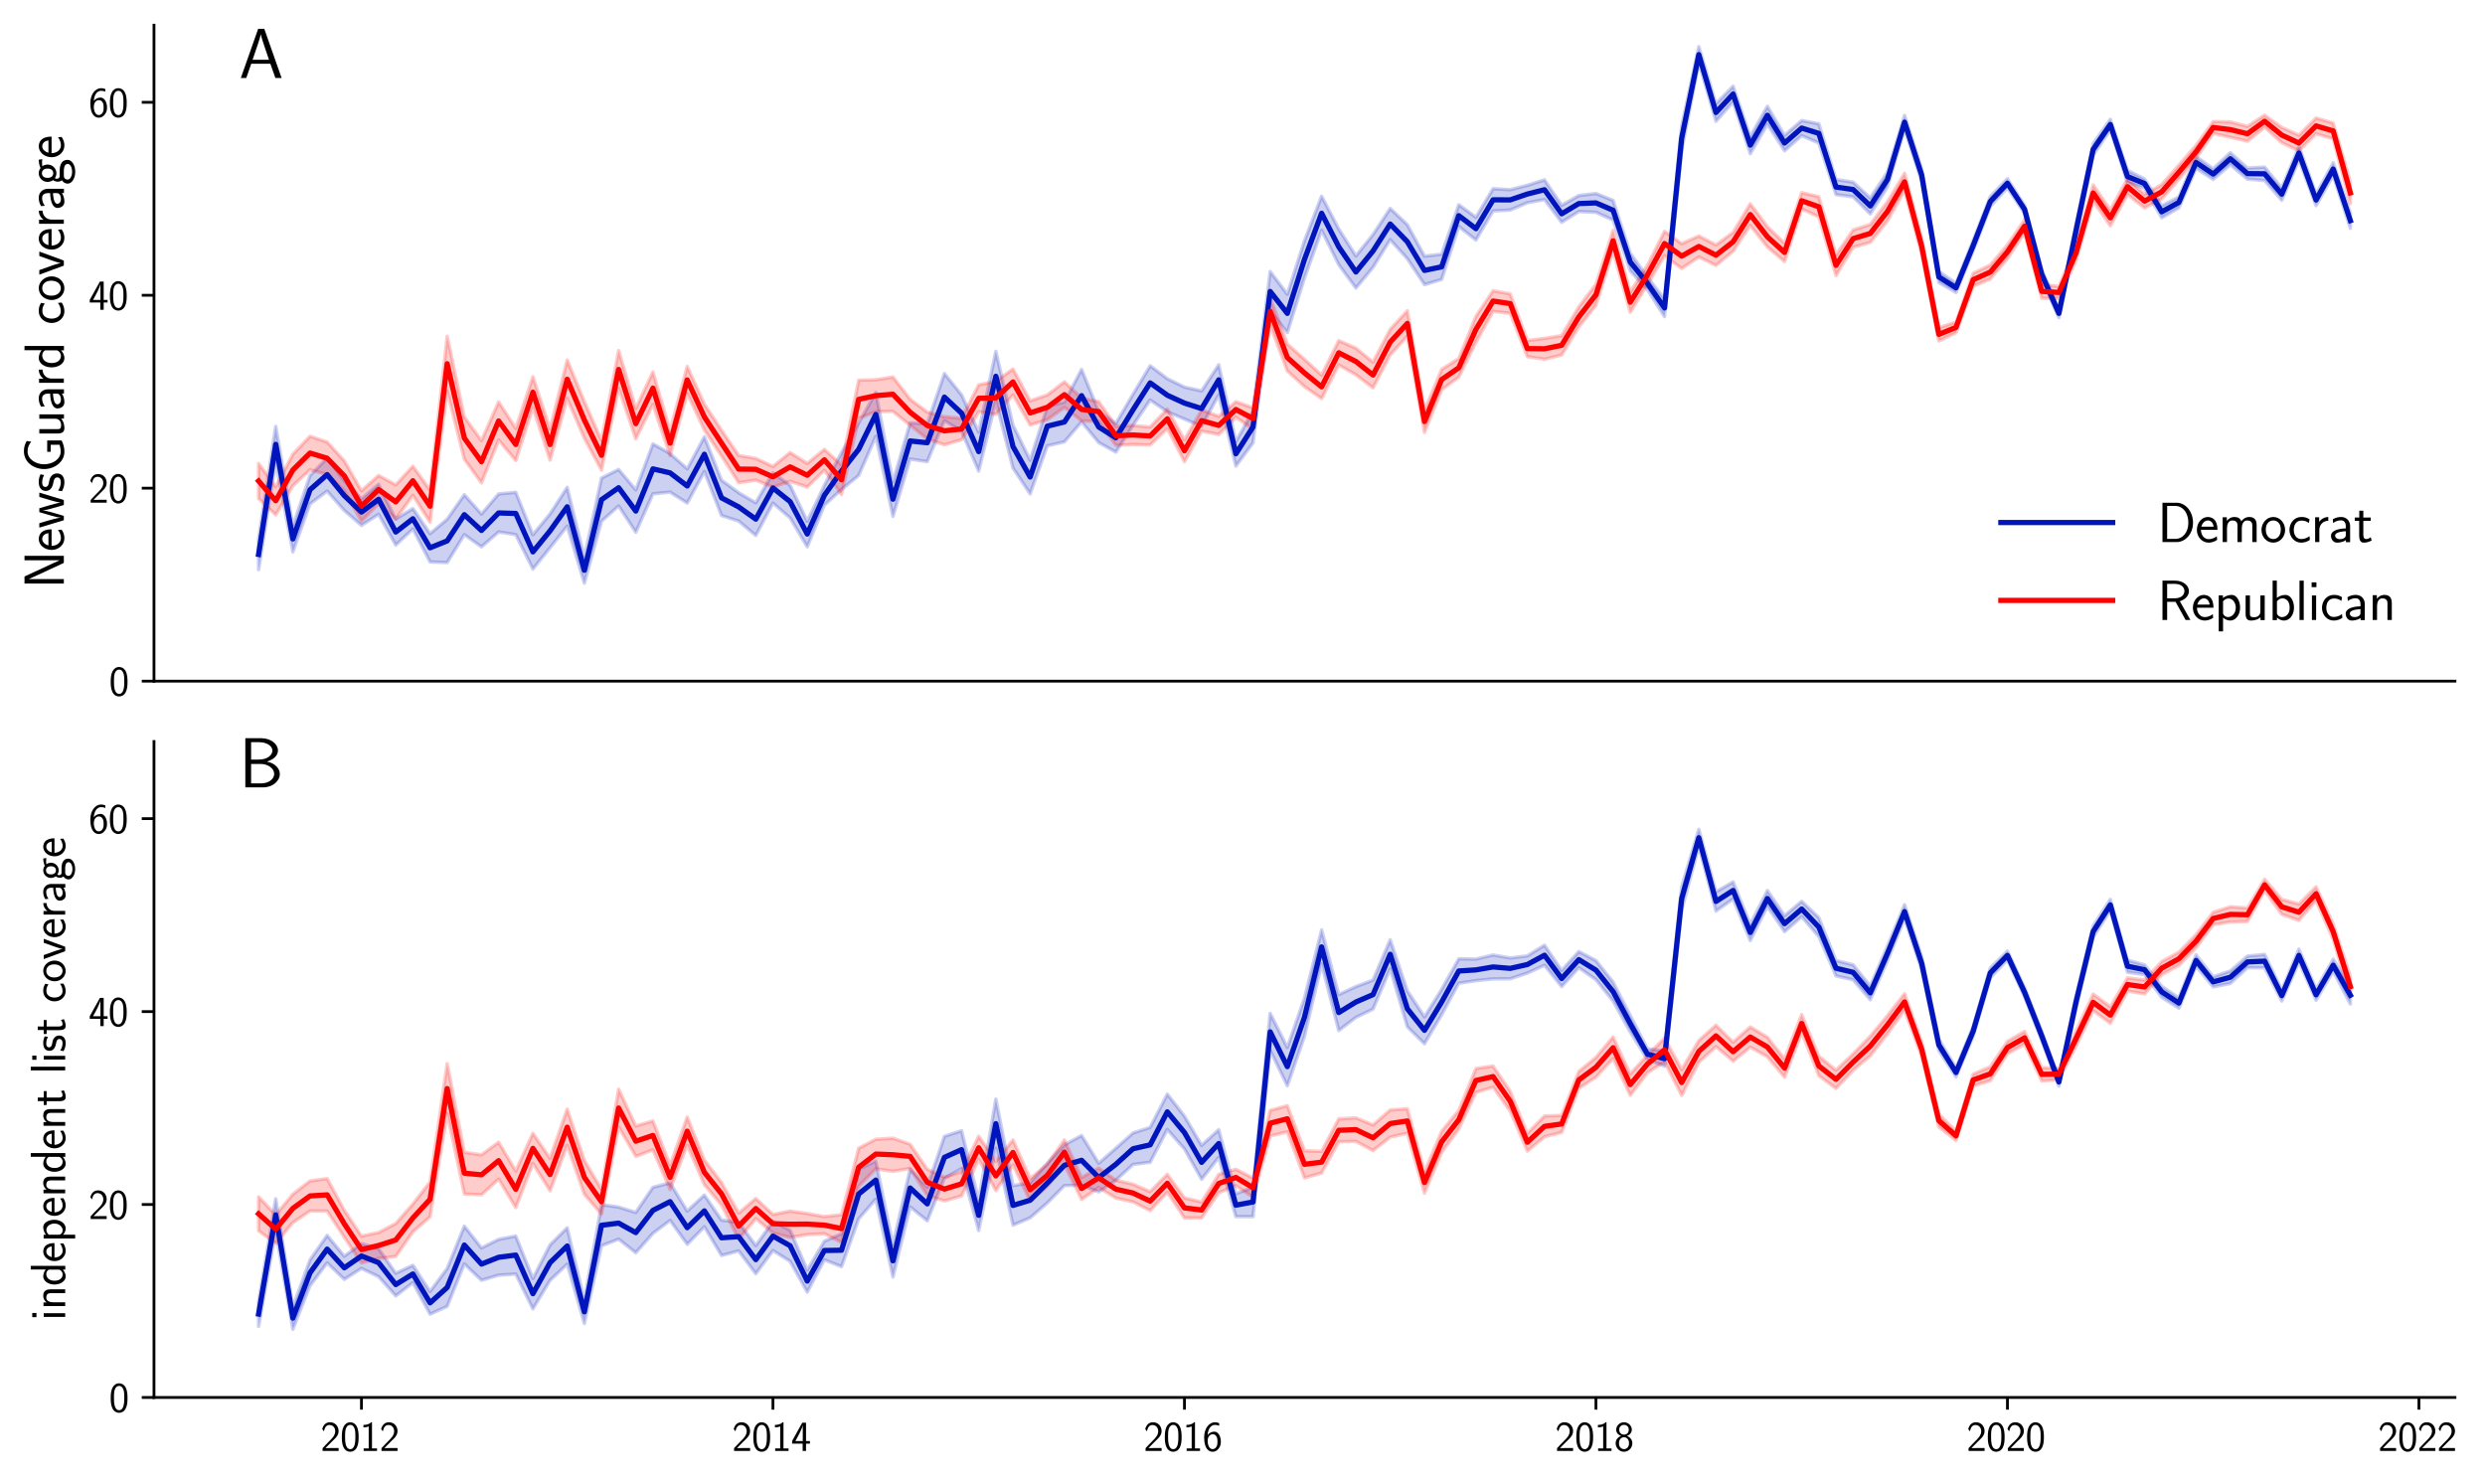 <?xml version="1.0" encoding="utf-8" standalone="no"?>
<!DOCTYPE svg PUBLIC "-//W3C//DTD SVG 1.1//EN"
  "http://www.w3.org/Graphics/SVG/1.1/DTD/svg11.dtd">
<svg xmlns:xlink="http://www.w3.org/1999/xlink" width="711.227pt" height="424.8pt" viewBox="0 0 711.227 424.8" xmlns="http://www.w3.org/2000/svg" version="1.1">
 <defs>
  <style type="text/css">*{stroke-linejoin: round; stroke-linecap: butt}</style>
 </defs>
 <g id="figure_1">
  <g id="patch_1">
   <path d="M 0 424.8 
L 711.227 424.8 
L 711.227 0 
L 0 0 
z
" style="fill: #ffffff"/>
  </g>
  <g id="axes_1">
   <g id="patch_2">
    <path d="M 44.075 194.949 
L 702.626 194.949 
L 702.626 7.2 
L 44.075 7.2 
z
" style="fill: #ffffff"/>
   </g>
   <g id="PolyCollection_1">
    <defs>
     <path id="md56bff2ac5" d="M 74.009 -270.483 
L 74.009 -266.116 
L 78.916 -297.62 
L 83.824 -270.547 
L 88.731 -284.636 
L 93.638 -288.96 
L 98.545 -282.936 
L 103.453 -278.229 
L 108.36 -281.891 
L 113.267 -272.522 
L 118.174 -276.322 
L 123.082 -268.015 
L 127.989 -269.992 
L 132.896 -277.49 
L 137.803 -272.97 
L 142.71 -277.985 
L 147.618 -277.836 
L 152.525 -266.846 
L 157.432 -272.869 
L 162.339 -279.749 
L 167.247 -261.574 
L 172.154 -281.784 
L 177.061 -285.21 
L 181.968 -278.525 
L 186.876 -290.596 
L 191.783 -289.454 
L 196.69 -285.709 
L 201.597 -294.79 
L 206.504 -282.307 
L 211.412 -279.716 
L 216.319 -276.214 
L 221.226 -285.143 
L 226.133 -281.229 
L 231.041 -271.947 
L 235.948 -283.051 
L 240.855 -289.987 
L 245.762 -296.206 
L 250.67 -306.195 
L 255.577 -281.923 
L 260.484 -298.592 
L 265.391 -298.079 
L 270.299 -311.144 
L 275.206 -306.555 
L 280.113 -295.542 
L 285.02 -317.103 
L 289.927 -296.977 
L 294.835 -288.268 
L 299.742 -302.821 
L 304.649 -304.025 
L 309.556 -311.555 
L 314.464 -302.583 
L 319.371 -299.498 
L 324.278 -307.51 
L 329.185 -315.205 
L 334.093 -311.678 
L 339 -309.424 
L 343.907 -307.858 
L 348.814 -316.085 
L 353.721 -294.921 
L 358.629 -302.622 
L 363.536 -341.383 
L 368.443 -335.107 
L 373.35 -350.553 
L 378.258 -363.754 
L 383.165 -354.146 
L 388.072 -346.949 
L 392.979 -352.979 
L 397.887 -360.676 
L 402.794 -355.609 
L 407.701 -347.404 
L 412.608 -348.43 
L 417.516 -363.077 
L 422.423 -359.352 
L 427.33 -367.604 
L 432.237 -367.593 
L 437.144 -369.263 
L 442.052 -370.501 
L 446.959 -363.605 
L 451.866 -366.54 
L 456.773 -366.724 
L 461.681 -364.629 
L 466.588 -349.824 
L 471.495 -343.706 
L 476.402 -336.657 
L 481.31 -385.267 
L 486.217 -409.159 
L 491.124 -392.597 
L 496.031 -397.881 
L 500.938 -383.255 
L 505.846 -391.8 
L 510.753 -383.854 
L 515.66 -388.139 
L 520.567 -386.616 
L 525.475 -371.259 
L 530.382 -370.561 
L 535.289 -365.857 
L 540.196 -373.388 
L 545.104 -389.833 
L 550.011 -374.636 
L 554.918 -345.532 
L 559.825 -342.425 
L 564.733 -354.495 
L 569.64 -367.128 
L 574.547 -372.34 
L 579.454 -364.868 
L 584.361 -346.302 
L 589.269 -335.106 
L 594.176 -358.819 
L 599.083 -382.035 
L 603.99 -389.15 
L 608.898 -374.287 
L 613.805 -372.264 
L 618.712 -364.175 
L 623.619 -366.878 
L 628.527 -378.308 
L 633.434 -374.976 
L 638.341 -379.368 
L 643.248 -375.106 
L 648.155 -375.053 
L 653.063 -369.228 
L 657.97 -380.994 
L 662.877 -367.56 
L 667.784 -376.41 
L 672.692 -361.656 
L 672.692 -363.832 
L 672.692 -363.832 
L 667.784 -378.197 
L 662.877 -369.19 
L 657.97 -382.899 
L 653.063 -370.983 
L 648.155 -376.972 
L 643.248 -376.697 
L 638.341 -381.104 
L 633.434 -376.498 
L 628.527 -379.978 
L 623.619 -368.432 
L 618.712 -365.904 
L 613.805 -373.571 
L 608.898 -376.033 
L 603.99 -390.646 
L 599.083 -383.71 
L 594.176 -360.606 
L 589.269 -336.348 
L 584.361 -347.628 
L 579.454 -365.998 
L 574.547 -373.641 
L 569.64 -368.555 
L 564.733 -355.963 
L 559.825 -343.75 
L 554.918 -347.115 
L 550.011 -376.418 
L 545.104 -391.763 
L 540.196 -375.535 
L 535.289 -368.139 
L 530.382 -372.663 
L 525.475 -373.412 
L 520.567 -389.372 
L 515.66 -390.294 
L 510.753 -386.055 
L 505.846 -394.369 
L 500.938 -385.701 
L 496.031 -400.129 
L 491.124 -395.105 
L 486.217 -411.433 
L 481.31 -388.718 
L 476.402 -339.149 
L 471.495 -345.511 
L 466.588 -352.364 
L 461.681 -367.446 
L 456.773 -369.414 
L 451.866 -368.833 
L 446.959 -366.034 
L 442.052 -373.33 
L 437.144 -371.762 
L 432.237 -370.504 
L 427.33 -370.791 
L 422.423 -362.612 
L 417.516 -366.191 
L 412.608 -352.036 
L 407.701 -351.482 
L 402.794 -360.48 
L 397.887 -365.152 
L 392.979 -357.671 
L 388.072 -351.545 
L 383.165 -359.257 
L 378.258 -368.638 
L 373.35 -355.895 
L 368.443 -340.583 
L 363.536 -347.091 
L 358.629 -307.194 
L 353.721 -298.449 
L 348.814 -320.405 
L 343.907 -312.915 
L 339 -313.997 
L 334.093 -316.416 
L 329.185 -320.107 
L 324.278 -311.967 
L 319.371 -303.602 
L 314.464 -307.038 
L 309.556 -319.064 
L 304.649 -309.713 
L 299.742 -308.447 
L 294.835 -293.091 
L 289.927 -303.116 
L 285.02 -324.227 
L 280.113 -301.111 
L 275.206 -311.772 
L 270.299 -317.904 
L 265.391 -303.485 
L 260.484 -303.771 
L 255.577 -286.852 
L 250.67 -312.484 
L 245.762 -303.707 
L 240.855 -295.265 
L 235.948 -285.903 
L 231.041 -275.601 
L 226.133 -285.907 
L 221.226 -289.486 
L 216.319 -280.893 
L 211.412 -283.775 
L 206.504 -287.372 
L 201.597 -299.76 
L 196.69 -290.604 
L 191.783 -294.973 
L 186.876 -297.746 
L 181.968 -284.59 
L 177.061 -290.431 
L 172.154 -287.966 
L 167.247 -265.256 
L 162.339 -285.294 
L 157.432 -277.715 
L 152.525 -271.757 
L 147.618 -283.898 
L 142.71 -283.43 
L 137.803 -277.664 
L 132.896 -283.203 
L 127.989 -276.197 
L 123.082 -272.048 
L 118.174 -279.244 
L 113.267 -276.253 
L 108.36 -286.182 
L 103.453 -282.041 
L 98.545 -287.189 
L 93.638 -293.688 
L 88.731 -288.695 
L 83.824 -274.258 
L 78.916 -302.744 
L 74.009 -270.483 
z
" style="stroke: #0015bc; stroke-opacity: 0.2"/>
    </defs>
    <g clip-path="url(#p2d32d2d38a)">
     <use xlink:href="#md56bff2ac5" x="0" y="424.8" style="fill: #0015bc; fill-opacity: 0.2; stroke: #0015bc; stroke-opacity: 0.2"/>
    </g>
   </g>
   <g id="PolyCollection_2">
    <defs>
     <path id="m10873502f6" d="M 74.009 -261.748 
L 74.009 -266.116 
L 78.916 -297.62 
L 83.824 -270.547 
L 88.731 -284.636 
L 93.638 -288.96 
L 98.545 -282.936 
L 103.453 -278.229 
L 108.36 -281.891 
L 113.267 -272.522 
L 118.174 -276.322 
L 123.082 -268.015 
L 127.989 -269.992 
L 132.896 -277.49 
L 137.803 -272.97 
L 142.71 -277.985 
L 147.618 -277.836 
L 152.525 -266.846 
L 157.432 -272.869 
L 162.339 -279.749 
L 167.247 -261.574 
L 172.154 -281.784 
L 177.061 -285.21 
L 181.968 -278.525 
L 186.876 -290.596 
L 191.783 -289.454 
L 196.69 -285.709 
L 201.597 -294.79 
L 206.504 -282.307 
L 211.412 -279.716 
L 216.319 -276.214 
L 221.226 -285.143 
L 226.133 -281.229 
L 231.041 -271.947 
L 235.948 -283.051 
L 240.855 -289.987 
L 245.762 -296.206 
L 250.67 -306.195 
L 255.577 -281.923 
L 260.484 -298.592 
L 265.391 -298.079 
L 270.299 -311.144 
L 275.206 -306.555 
L 280.113 -295.542 
L 285.02 -317.103 
L 289.927 -296.977 
L 294.835 -288.268 
L 299.742 -302.821 
L 304.649 -304.025 
L 309.556 -311.555 
L 314.464 -302.583 
L 319.371 -299.498 
L 324.278 -307.51 
L 329.185 -315.205 
L 334.093 -311.678 
L 339 -309.424 
L 343.907 -307.858 
L 348.814 -316.085 
L 353.721 -294.921 
L 358.629 -302.622 
L 363.536 -341.383 
L 368.443 -335.107 
L 373.35 -350.553 
L 378.258 -363.754 
L 383.165 -354.146 
L 388.072 -346.949 
L 392.979 -352.979 
L 397.887 -360.676 
L 402.794 -355.609 
L 407.701 -347.404 
L 412.608 -348.43 
L 417.516 -363.077 
L 422.423 -359.352 
L 427.33 -367.604 
L 432.237 -367.593 
L 437.144 -369.263 
L 442.052 -370.501 
L 446.959 -363.605 
L 451.866 -366.54 
L 456.773 -366.724 
L 461.681 -364.629 
L 466.588 -349.824 
L 471.495 -343.706 
L 476.402 -336.657 
L 481.31 -385.267 
L 486.217 -409.159 
L 491.124 -392.597 
L 496.031 -397.881 
L 500.938 -383.255 
L 505.846 -391.8 
L 510.753 -383.854 
L 515.66 -388.139 
L 520.567 -386.616 
L 525.475 -371.259 
L 530.382 -370.561 
L 535.289 -365.857 
L 540.196 -373.388 
L 545.104 -389.833 
L 550.011 -374.636 
L 554.918 -345.532 
L 559.825 -342.425 
L 564.733 -354.495 
L 569.64 -367.128 
L 574.547 -372.34 
L 579.454 -364.868 
L 584.361 -346.302 
L 589.269 -335.106 
L 594.176 -358.819 
L 599.083 -382.035 
L 603.99 -389.15 
L 608.898 -374.287 
L 613.805 -372.264 
L 618.712 -364.175 
L 623.619 -366.878 
L 628.527 -378.308 
L 633.434 -374.976 
L 638.341 -379.368 
L 643.248 -375.106 
L 648.155 -375.053 
L 653.063 -369.228 
L 657.97 -380.994 
L 662.877 -367.56 
L 667.784 -376.41 
L 672.692 -361.656 
L 672.692 -359.48 
L 672.692 -359.48 
L 667.784 -374.623 
L 662.877 -365.93 
L 657.97 -379.09 
L 653.063 -367.473 
L 648.155 -373.133 
L 643.248 -373.516 
L 638.341 -377.632 
L 633.434 -373.455 
L 628.527 -376.639 
L 623.619 -365.324 
L 618.712 -362.447 
L 613.805 -370.958 
L 608.898 -372.541 
L 603.99 -387.655 
L 599.083 -380.36 
L 594.176 -357.031 
L 589.269 -333.864 
L 584.361 -344.975 
L 579.454 -363.737 
L 574.547 -371.04 
L 569.64 -365.702 
L 564.733 -353.027 
L 559.825 -341.101 
L 554.918 -343.949 
L 550.011 -372.853 
L 545.104 -387.903 
L 540.196 -371.242 
L 535.289 -363.575 
L 530.382 -368.458 
L 525.475 -369.105 
L 520.567 -383.861 
L 515.66 -385.985 
L 510.753 -381.654 
L 505.846 -389.23 
L 500.938 -380.808 
L 496.031 -395.633 
L 491.124 -390.089 
L 486.217 -406.884 
L 481.31 -381.817 
L 476.402 -334.166 
L 471.495 -341.9 
L 466.588 -347.283 
L 461.681 -361.811 
L 456.773 -364.034 
L 451.866 -364.247 
L 446.959 -361.176 
L 442.052 -367.672 
L 437.144 -366.765 
L 432.237 -364.682 
L 427.33 -364.417 
L 422.423 -356.093 
L 417.516 -359.963 
L 412.608 -344.824 
L 407.701 -343.326 
L 402.794 -350.739 
L 397.887 -356.201 
L 392.979 -348.287 
L 388.072 -342.353 
L 383.165 -349.034 
L 378.258 -358.871 
L 373.35 -345.211 
L 368.443 -329.63 
L 363.536 -335.674 
L 358.629 -298.051 
L 353.721 -291.394 
L 348.814 -311.765 
L 343.907 -302.801 
L 339 -304.85 
L 334.093 -306.94 
L 329.185 -310.303 
L 324.278 -303.054 
L 319.371 -295.394 
L 314.464 -298.128 
L 309.556 -304.047 
L 304.649 -298.337 
L 299.742 -297.195 
L 294.835 -283.446 
L 289.927 -290.837 
L 285.02 -309.98 
L 280.113 -289.973 
L 275.206 -301.338 
L 270.299 -304.385 
L 265.391 -292.673 
L 260.484 -293.412 
L 255.577 -276.995 
L 250.67 -299.905 
L 245.762 -288.704 
L 240.855 -284.709 
L 235.948 -280.2 
L 231.041 -268.294 
L 226.133 -276.55 
L 221.226 -280.8 
L 216.319 -271.535 
L 211.412 -275.656 
L 206.504 -277.241 
L 201.597 -289.821 
L 196.69 -280.815 
L 191.783 -283.934 
L 186.876 -283.445 
L 181.968 -272.459 
L 177.061 -279.989 
L 172.154 -275.601 
L 167.247 -257.891 
L 162.339 -274.204 
L 157.432 -268.023 
L 152.525 -261.936 
L 147.618 -271.774 
L 142.71 -272.541 
L 137.803 -268.276 
L 132.896 -271.778 
L 127.989 -263.786 
L 123.082 -263.981 
L 118.174 -273.4 
L 113.267 -268.791 
L 108.36 -277.599 
L 103.453 -274.417 
L 98.545 -278.684 
L 93.638 -284.233 
L 88.731 -280.577 
L 83.824 -266.836 
L 78.916 -292.495 
L 74.009 -261.748 
z
" style="stroke: #0015bc; stroke-opacity: 0.2"/>
    </defs>
    <g clip-path="url(#p2d32d2d38a)">
     <use xlink:href="#m10873502f6" x="0" y="424.8" style="fill: #0015bc; fill-opacity: 0.2; stroke: #0015bc; stroke-opacity: 0.2"/>
    </g>
   </g>
   <g id="PolyCollection_3">
    <defs>
     <path id="mb6687ba44a" d="M 74.009 -292.16 
L 74.009 -287.128 
L 78.916 -281.477 
L 83.824 -290.294 
L 88.731 -295.127 
L 93.638 -293.636 
L 98.545 -288.598 
L 103.453 -279.977 
L 108.36 -284.683 
L 113.267 -281.155 
L 118.174 -287.216 
L 123.082 -279.92 
L 127.989 -320.696 
L 132.896 -299.411 
L 137.803 -292.64 
L 142.71 -304.32 
L 147.618 -297.586 
L 152.525 -312.546 
L 157.432 -297.555 
L 162.339 -316.244 
L 167.247 -304.595 
L 172.154 -294.485 
L 177.061 -319.061 
L 181.968 -303.537 
L 186.876 -313.711 
L 191.783 -297.951 
L 196.69 -316.055 
L 201.597 -305.448 
L 206.504 -297.979 
L 211.412 -290.541 
L 216.319 -290.487 
L 221.226 -288.32 
L 226.133 -291.174 
L 231.041 -288.778 
L 235.948 -293.196 
L 240.855 -287.476 
L 245.762 -310.499 
L 250.67 -311.56 
L 255.577 -311.961 
L 260.484 -306.815 
L 265.391 -303.01 
L 270.299 -301.493 
L 275.206 -302.008 
L 280.113 -310.805 
L 285.02 -310.925 
L 289.927 -315.481 
L 294.835 -306.614 
L 299.742 -308.215 
L 304.649 -311.842 
L 309.556 -307.614 
L 314.464 -307.006 
L 319.371 -300.088 
L 324.278 -300.294 
L 329.185 -300.027 
L 334.093 -304.922 
L 339 -295.78 
L 343.907 -304.412 
L 348.814 -303.049 
L 353.721 -307.595 
L 358.629 -305.012 
L 363.536 -335.686 
L 368.443 -322.468 
L 373.35 -318.061 
L 378.258 -314.069 
L 383.165 -323.825 
L 388.072 -321.339 
L 392.979 -317.456 
L 397.887 -326.902 
L 402.794 -332.232 
L 407.701 -304.141 
L 412.608 -316.159 
L 417.516 -319.535 
L 422.423 -330.534 
L 427.33 -338.634 
L 432.237 -337.902 
L 437.144 -325.028 
L 442.052 -324.972 
L 446.959 -325.965 
L 451.866 -334.095 
L 456.773 -340.433 
L 461.681 -355.882 
L 466.588 -338.298 
L 471.495 -346.093 
L 476.402 -355.096 
L 481.31 -351.494 
L 486.217 -354.26 
L 491.124 -351.764 
L 496.031 -355.592 
L 500.938 -363.383 
L 505.846 -357.016 
L 510.753 -352.549 
L 515.66 -367.341 
L 520.567 -365.605 
L 525.475 -348.862 
L 530.382 -356.5 
L 535.289 -357.989 
L 540.196 -364.279 
L 545.104 -372.752 
L 550.011 -354.28 
L 554.918 -329.106 
L 559.825 -331.09 
L 564.733 -344.734 
L 569.64 -346.936 
L 574.547 -352.729 
L 579.454 -360.058 
L 584.361 -341.412 
L 589.269 -341.087 
L 594.176 -352.417 
L 599.083 -369.574 
L 603.99 -362.445 
L 608.898 -371.37 
L 613.805 -367.238 
L 618.712 -369.911 
L 623.619 -375.533 
L 628.527 -381.348 
L 633.434 -388.314 
L 638.341 -387.707 
L 643.248 -386.523 
L 648.155 -390.105 
L 653.063 -386.138 
L 657.97 -383.867 
L 662.877 -388.766 
L 667.784 -387.329 
L 672.692 -369.608 
L 672.692 -372.691 
L 672.692 -372.691 
L 667.784 -389.583 
L 662.877 -391.015 
L 657.97 -386.105 
L 653.063 -388.321 
L 648.155 -391.834 
L 643.248 -388.632 
L 638.341 -389.921 
L 633.434 -389.998 
L 628.527 -383.22 
L 623.619 -377.574 
L 618.712 -371.977 
L 613.805 -369.208 
L 608.898 -373.614 
L 603.99 -364.739 
L 599.083 -371.879 
L 594.176 -354.576 
L 589.269 -342.792 
L 584.361 -343.416 
L 579.454 -361.902 
L 574.547 -354.719 
L 569.64 -348.939 
L 564.733 -346.591 
L 559.825 -332.615 
L 554.918 -331.019 
L 550.011 -356.613 
L 545.104 -375.215 
L 540.196 -367.036 
L 535.289 -360.552 
L 530.382 -358.994 
L 525.475 -351.807 
L 520.567 -368.501 
L 515.66 -369.668 
L 510.753 -355.172 
L 505.846 -359.922 
L 500.938 -366.477 
L 496.031 -358.283 
L 491.124 -354.701 
L 486.217 -357.256 
L 481.31 -355.056 
L 476.402 -358.598 
L 471.495 -348.831 
L 466.588 -341.17 
L 461.681 -358.886 
L 456.773 -343.433 
L 451.866 -336.962 
L 446.959 -328.741 
L 442.052 -327.963 
L 437.144 -327.335 
L 432.237 -340.7 
L 427.33 -341.575 
L 422.423 -334.258 
L 417.516 -322.19 
L 412.608 -319.082 
L 407.701 -307.268 
L 402.794 -335.862 
L 397.887 -330.54 
L 392.979 -321.142 
L 388.072 -325.15 
L 383.165 -327.315 
L 378.258 -317.429 
L 373.35 -321.976 
L 368.443 -326.331 
L 363.536 -339.641 
L 358.629 -308.076 
L 353.721 -309.828 
L 348.814 -305.651 
L 343.907 -307.433 
L 339 -298.912 
L 334.093 -307.706 
L 329.185 -302.601 
L 324.278 -303.008 
L 319.371 -302.835 
L 314.464 -309.857 
L 309.556 -310.883 
L 304.649 -315.517 
L 299.742 -311.75 
L 294.835 -310.08 
L 289.927 -319.193 
L 285.02 -315.649 
L 280.113 -314.662 
L 275.206 -305.061 
L 270.299 -305.507 
L 265.391 -306.853 
L 260.484 -310.538 
L 255.577 -316.889 
L 250.67 -316.112 
L 245.762 -315.976 
L 240.855 -291.691 
L 235.948 -296.169 
L 231.041 -292.17 
L 226.133 -295.285 
L 221.226 -291.289 
L 216.319 -293.591 
L 211.412 -294.45 
L 206.504 -301.666 
L 201.597 -309.141 
L 196.69 -319.928 
L 191.783 -301.513 
L 186.876 -318.37 
L 181.968 -307.877 
L 177.061 -324.456 
L 172.154 -298.745 
L 167.247 -309.848 
L 162.339 -321.762 
L 157.432 -302.01 
L 152.525 -316.983 
L 147.618 -302.189 
L 142.71 -309.777 
L 137.803 -298.688 
L 132.896 -305.448 
L 127.989 -328.564 
L 123.082 -284.5 
L 118.174 -291.372 
L 113.267 -286.033 
L 108.36 -288.708 
L 103.453 -284.338 
L 98.545 -292.886 
L 93.638 -298.292 
L 88.731 -299.92 
L 83.824 -294.806 
L 78.916 -285.522 
L 74.009 -292.16 
z
" style="stroke: #ff0000; stroke-opacity: 0.2"/>
    </defs>
    <g clip-path="url(#p2d32d2d38a)">
     <use xlink:href="#mb6687ba44a" x="0" y="424.8" style="fill: #ff0000; fill-opacity: 0.2; stroke: #ff0000; stroke-opacity: 0.2"/>
    </g>
   </g>
   <g id="PolyCollection_4">
    <defs>
     <path id="m5e5863056c" d="M 74.009 -282.096 
L 74.009 -287.128 
L 78.916 -281.477 
L 83.824 -290.294 
L 88.731 -295.127 
L 93.638 -293.636 
L 98.545 -288.598 
L 103.453 -279.977 
L 108.36 -284.683 
L 113.267 -281.155 
L 118.174 -287.216 
L 123.082 -279.92 
L 127.989 -320.696 
L 132.896 -299.411 
L 137.803 -292.64 
L 142.71 -304.32 
L 147.618 -297.586 
L 152.525 -312.546 
L 157.432 -297.555 
L 162.339 -316.244 
L 167.247 -304.595 
L 172.154 -294.485 
L 177.061 -319.061 
L 181.968 -303.537 
L 186.876 -313.711 
L 191.783 -297.951 
L 196.69 -316.055 
L 201.597 -305.448 
L 206.504 -297.979 
L 211.412 -290.541 
L 216.319 -290.487 
L 221.226 -288.32 
L 226.133 -291.174 
L 231.041 -288.778 
L 235.948 -293.196 
L 240.855 -287.476 
L 245.762 -310.499 
L 250.67 -311.56 
L 255.577 -311.961 
L 260.484 -306.815 
L 265.391 -303.01 
L 270.299 -301.493 
L 275.206 -302.008 
L 280.113 -310.805 
L 285.02 -310.925 
L 289.927 -315.481 
L 294.835 -306.614 
L 299.742 -308.215 
L 304.649 -311.842 
L 309.556 -307.614 
L 314.464 -307.006 
L 319.371 -300.088 
L 324.278 -300.294 
L 329.185 -300.027 
L 334.093 -304.922 
L 339 -295.78 
L 343.907 -304.412 
L 348.814 -303.049 
L 353.721 -307.595 
L 358.629 -305.012 
L 363.536 -335.686 
L 368.443 -322.468 
L 373.35 -318.061 
L 378.258 -314.069 
L 383.165 -323.825 
L 388.072 -321.339 
L 392.979 -317.456 
L 397.887 -326.902 
L 402.794 -332.232 
L 407.701 -304.141 
L 412.608 -316.159 
L 417.516 -319.535 
L 422.423 -330.534 
L 427.33 -338.634 
L 432.237 -337.902 
L 437.144 -325.028 
L 442.052 -324.972 
L 446.959 -325.965 
L 451.866 -334.095 
L 456.773 -340.433 
L 461.681 -355.882 
L 466.588 -338.298 
L 471.495 -346.093 
L 476.402 -355.096 
L 481.31 -351.494 
L 486.217 -354.26 
L 491.124 -351.764 
L 496.031 -355.592 
L 500.938 -363.383 
L 505.846 -357.016 
L 510.753 -352.549 
L 515.66 -367.341 
L 520.567 -365.605 
L 525.475 -348.862 
L 530.382 -356.5 
L 535.289 -357.989 
L 540.196 -364.279 
L 545.104 -372.752 
L 550.011 -354.28 
L 554.918 -329.106 
L 559.825 -331.09 
L 564.733 -344.734 
L 569.64 -346.936 
L 574.547 -352.729 
L 579.454 -360.058 
L 584.361 -341.412 
L 589.269 -341.087 
L 594.176 -352.417 
L 599.083 -369.574 
L 603.99 -362.445 
L 608.898 -371.37 
L 613.805 -367.238 
L 618.712 -369.911 
L 623.619 -375.533 
L 628.527 -381.348 
L 633.434 -388.314 
L 638.341 -387.707 
L 643.248 -386.523 
L 648.155 -390.105 
L 653.063 -386.138 
L 657.97 -383.867 
L 662.877 -388.766 
L 667.784 -387.329 
L 672.692 -369.608 
L 672.692 -366.525 
L 672.692 -366.525 
L 667.784 -385.075 
L 662.877 -386.516 
L 657.97 -381.628 
L 653.063 -383.956 
L 648.155 -388.376 
L 643.248 -384.415 
L 638.341 -385.493 
L 633.434 -386.629 
L 628.527 -379.477 
L 623.619 -373.492 
L 618.712 -367.845 
L 613.805 -365.269 
L 608.898 -369.125 
L 603.99 -360.152 
L 599.083 -367.268 
L 594.176 -350.257 
L 589.269 -339.381 
L 584.361 -339.408 
L 579.454 -358.214 
L 574.547 -350.74 
L 569.64 -344.933 
L 564.733 -342.876 
L 559.825 -329.564 
L 554.918 -327.193 
L 550.011 -351.947 
L 545.104 -370.29 
L 540.196 -361.522 
L 535.289 -355.426 
L 530.382 -354.006 
L 525.475 -345.917 
L 520.567 -362.709 
L 515.66 -365.013 
L 510.753 -349.925 
L 505.846 -354.109 
L 500.938 -360.289 
L 496.031 -352.902 
L 491.124 -348.826 
L 486.217 -351.264 
L 481.31 -347.933 
L 476.402 -351.594 
L 471.495 -343.355 
L 466.588 -335.426 
L 461.681 -352.878 
L 456.773 -337.434 
L 451.866 -331.227 
L 446.959 -323.188 
L 442.052 -321.981 
L 437.144 -322.721 
L 432.237 -335.103 
L 427.33 -335.692 
L 422.423 -326.809 
L 417.516 -316.881 
L 412.608 -313.236 
L 407.701 -301.013 
L 402.794 -328.602 
L 397.887 -323.263 
L 392.979 -313.77 
L 388.072 -317.527 
L 383.165 -320.336 
L 378.258 -310.71 
L 373.35 -314.146 
L 368.443 -318.605 
L 363.536 -331.73 
L 358.629 -301.947 
L 353.721 -305.362 
L 348.814 -300.446 
L 343.907 -301.39 
L 339 -292.649 
L 334.093 -302.137 
L 329.185 -297.453 
L 324.278 -297.58 
L 319.371 -297.341 
L 314.464 -304.155 
L 309.556 -304.346 
L 304.649 -308.166 
L 299.742 -304.681 
L 294.835 -303.149 
L 289.927 -311.769 
L 285.02 -306.2 
L 280.113 -306.948 
L 275.206 -298.954 
L 270.299 -297.479 
L 265.391 -299.167 
L 260.484 -303.092 
L 255.577 -307.033 
L 250.67 -307.008 
L 245.762 -305.023 
L 240.855 -283.261 
L 235.948 -290.223 
L 231.041 -285.385 
L 226.133 -287.062 
L 221.226 -285.35 
L 216.319 -287.382 
L 211.412 -286.632 
L 206.504 -294.292 
L 201.597 -301.754 
L 196.69 -312.182 
L 191.783 -294.39 
L 186.876 -309.051 
L 181.968 -299.198 
L 177.061 -313.666 
L 172.154 -290.224 
L 167.247 -299.342 
L 162.339 -310.727 
L 157.432 -293.101 
L 152.525 -308.109 
L 147.618 -292.982 
L 142.71 -298.863 
L 137.803 -286.593 
L 132.896 -293.375 
L 127.989 -312.828 
L 123.082 -275.339 
L 118.174 -283.06 
L 113.267 -276.278 
L 108.36 -280.657 
L 103.453 -275.616 
L 98.545 -284.31 
L 93.638 -288.979 
L 88.731 -290.333 
L 83.824 -285.783 
L 78.916 -277.431 
L 74.009 -282.096 
z
" style="stroke: #ff0000; stroke-opacity: 0.2"/>
    </defs>
    <g clip-path="url(#p2d32d2d38a)">
     <use xlink:href="#m5e5863056c" x="0" y="424.8" style="fill: #ff0000; fill-opacity: 0.2; stroke: #ff0000; stroke-opacity: 0.2"/>
    </g>
   </g>
   <g id="matplotlib.axis_1"/>
   <g id="matplotlib.axis_2">
    <g id="ytick_1">
     <g id="line2d_1">
      <defs>
       <path id="me613da919c" d="M 0 0 
L -3.5 0 
" style="stroke: #000000; stroke-width: 0.8"/>
      </defs>
      <g>
       <use xlink:href="#me613da919c" x="44.075" y="194.949" style="stroke: #000000; stroke-width: 0.8"/>
      </g>
     </g>
     <g id="text_1">
      <!-- 0% -->
      <g transform="translate(31.222 199.1)scale(0.12 -0.12)">
       <defs>
        <path id="CMSS17-30" d="M 2758 2073 
C 2758 2439 2752 3120 2490 3647 
C 2227 4153 1805 4288 1504 4288 
C 1069 4288 698 4031 506 3621 
C 301 3191 243 2748 243 2073 
C 243 1611 262 1046 493 551 
C 755 6 1197 -128 1498 -128 
C 1894 -128 2278 83 2496 525 
C 2720 988 2758 1495 2758 2073 
z
M 1498 262 
C 1011 262 864 821 819 1007 
C 742 1328 730 1636 730 2144 
C 730 2542 730 2992 851 3345 
C 998 3756 1254 3897 1498 3897 
C 1971 3897 2125 3422 2176 3255 
C 2272 2915 2272 2516 2272 2144 
C 2272 1546 2272 262 1498 262 
z
" transform="scale(0.016)"/>
       </defs>
       <use xlink:href="#CMSS17-30" transform="scale(0.996)"/>
      </g>
     </g>
    </g>
    <g id="ytick_2">
     <g id="line2d_2">
      <g>
       <use xlink:href="#me613da919c" x="44.075" y="139.729" style="stroke: #000000; stroke-width: 0.8"/>
      </g>
     </g>
     <g id="text_2">
      <!-- 20% -->
      <g transform="translate(25.369 143.88)scale(0.12 -0.12)">
       <defs>
        <path id="CMSS17-32" d="M 1651 1353 
C 1830 1538 2099 1761 2285 1984 
C 2464 2201 2701 2507 2701 2953 
C 2701 3655 2227 4288 1421 4288 
C 787 4288 422 3891 250 3272 
L 499 2928 
C 640 3508 838 3878 1338 3878 
C 1888 3878 2195 3431 2195 2940 
C 2195 2354 1747 1901 1408 1563 
C 1030 1187 659 805 301 409 
L 301 0 
L 2701 0 
L 2701 435 
L 1613 435 
C 1536 435 1459 428 1382 428 
L 742 428 
L 742 435 
L 1651 1353 
z
" transform="scale(0.016)"/>
       </defs>
       <use xlink:href="#CMSS17-32" transform="scale(0.996)"/>
       <use xlink:href="#CMSS17-30" transform="translate(46.844 0)scale(0.996)"/>
      </g>
     </g>
    </g>
    <g id="ytick_3">
     <g id="line2d_3">
      <g>
       <use xlink:href="#me613da919c" x="44.075" y="84.508" style="stroke: #000000; stroke-width: 0.8"/>
      </g>
     </g>
     <g id="text_3">
      <!-- 40% -->
      <g transform="translate(25.369 88.659)scale(0.12 -0.12)">
       <defs>
        <path id="CMSS17-34" d="M 2253 1088 
L 2835 1088 
L 2835 1478 
L 2253 1478 
L 2253 4224 
L 1690 4224 
L 166 1478 
L 166 1088 
L 1747 1088 
L 1747 0 
L 2253 0 
L 2253 1088 
z
M 659 1478 
C 1030 2139 1766 3474 1766 3927 
L 1766 1478 
L 659 1478 
z
" transform="scale(0.016)"/>
       </defs>
       <use xlink:href="#CMSS17-34" transform="scale(0.996)"/>
       <use xlink:href="#CMSS17-30" transform="translate(46.844 0)scale(0.996)"/>
      </g>
     </g>
    </g>
    <g id="ytick_4">
     <g id="line2d_4">
      <g>
       <use xlink:href="#me613da919c" x="44.075" y="29.288" style="stroke: #000000; stroke-width: 0.8"/>
      </g>
     </g>
     <g id="text_4">
      <!-- 60% -->
      <g transform="translate(25.369 33.439)scale(0.12 -0.12)">
       <defs>
        <path id="CMSS17-36" d="M 2496 4159 
C 2227 4268 2035 4288 1856 4288 
C 1024 4288 250 3408 250 2023 
C 250 268 986 -128 1510 -128 
C 1798 -128 2086 -39 2362 281 
C 2643 619 2752 900 2752 1392 
C 2752 2183 2362 2886 1779 2886 
C 1357 2886 992 2662 768 2381 
C 832 3290 1254 3897 1862 3897 
C 2029 3897 2246 3871 2496 3760 
L 2496 4159 
z
M 774 1372 
C 774 1423 774 1455 781 1551 
C 781 2049 1069 2496 1536 2496 
C 1837 2496 1990 2336 2106 2138 
C 2240 1889 2246 1653 2246 1392 
C 2246 1143 2246 894 2099 638 
C 1978 441 1818 268 1510 268 
C 902 268 800 1117 774 1372 
z
" transform="scale(0.016)"/>
       </defs>
       <use xlink:href="#CMSS17-36" transform="scale(0.996)"/>
       <use xlink:href="#CMSS17-30" transform="translate(46.844 0)scale(0.996)"/>
      </g>
     </g>
    </g>
    <g id="text_5">
     <!-- NewsGuard coverage -->
     <g transform="translate(18.27 168.458)rotate(-90)scale(0.16 -0.16)">
      <defs>
       <path id="CMSS17-4e" d="M 1466 4179 
L 1350 4416 
L 563 4416 
L 563 0 
L 1062 0 
L 1062 3925 
L 1069 3931 
C 1114 3817 1139 3759 1402 3193 
L 2771 236 
L 2886 0 
L 3674 0 
L 3674 4416 
L 3174 4416 
L 3174 490 
L 3168 484 
C 3123 598 3098 655 2835 1222 
L 1466 4179 
z
" transform="scale(0.016)"/>
       <path id="CMSS17-65" d="M 2502 1375 
C 2502 1587 2490 2001 2285 2347 
C 2061 2713 1696 2816 1421 2816 
C 755 2816 192 2184 192 1363 
C 192 579 774 -64 1510 -64 
C 1798 -64 2150 19 2470 249 
C 2470 275 2458 414 2451 421 
C 2451 433 2432 629 2432 655 
C 2125 408 1773 326 1517 326 
C 1107 326 666 667 646 1375 
L 2502 1375 
z
M 698 1728 
C 781 2086 1062 2425 1421 2425 
C 1517 2425 1965 2412 2080 1728 
L 698 1728 
z
" transform="scale(0.016)"/>
       <path id="CMSS17-77" d="M 4013 2752 
L 3526 2752 
L 3187 1600 
C 3117 1356 2918 684 2893 371 
L 2886 371 
C 2874 563 2765 1024 2586 1632 
L 2259 2752 
L 1818 2752 
L 1498 1657 
C 1338 1100 1216 627 1203 371 
L 1197 371 
C 1171 748 909 1632 870 1772 
L 582 2752 
L 83 2752 
L 915 0 
L 1402 0 
C 1734 1100 1990 1952 2010 2380 
C 2022 2169 2131 1715 2195 1491 
L 2618 0 
L 3181 0 
L 4013 2752 
z
" transform="scale(0.016)"/>
       <path id="CMSS17-73" d="M 2061 2623 
C 1683 2803 1389 2816 1197 2816 
C 742 2816 198 2655 198 2009 
C 198 1363 902 1222 1094 1183 
C 1389 1126 1715 1062 1715 742 
C 1715 339 1254 339 1171 339 
C 915 339 563 409 243 639 
L 166 211 
C 531 0 883 -64 1178 -64 
C 1965 -64 2163 416 2163 780 
C 2163 1094 1984 1305 1862 1401 
C 1651 1567 1574 1587 1050 1695 
C 960 1708 646 1779 646 2067 
C 646 2431 1050 2431 1139 2431 
C 1555 2431 1811 2303 1984 2207 
L 2061 2623 
z
" transform="scale(0.016)"/>
       <path id="CMSS17-47" d="M 3610 1868 
L 2336 1868 
L 2336 1472 
L 3123 1472 
L 3123 473 
C 2874 403 2618 352 2362 352 
C 1466 352 934 1311 934 2220 
C 934 3123 1491 4070 2362 4070 
C 2854 4070 3130 3916 3469 3660 
L 3552 4172 
C 3130 4390 2867 4480 2387 4480 
C 1146 4480 397 3353 397 2201 
C 397 1100 1152 -64 2349 -64 
C 2797 -64 3213 51 3610 249 
L 3610 1868 
z
" transform="scale(0.016)"/>
       <path id="CMSS17-75" d="M 2618 2752 
L 2131 2752 
L 2131 976 
C 2131 500 1786 307 1421 307 
C 998 307 960 448 960 712 
L 960 2752 
L 474 2752 
L 474 680 
C 474 179 646 -64 1088 -64 
C 1306 -64 1798 -13 2144 307 
L 2144 -13 
L 2618 -13 
L 2618 2752 
z
" transform="scale(0.016)"/>
       <path id="CMSS17-61" d="M 2406 1789 
C 2406 2399 1978 2816 1402 2816 
C 1120 2816 813 2764 461 2559 
L 499 2133 
C 659 2250 934 2438 1395 2438 
C 1722 2438 1920 2185 1920 1782 
L 1920 1536 
C 896 1504 256 1209 256 711 
C 256 452 416 -64 947 -64 
C 1043 -64 1562 -52 1933 224 
L 1933 -13 
L 2406 -13 
L 2406 1789 
z
M 1920 824 
C 1920 711 1920 559 1728 446 
C 1562 339 1350 326 1261 326 
C 941 326 723 503 723 723 
C 723 1165 1722 1209 1920 1216 
L 1920 824 
z
" transform="scale(0.016)"/>
       <path id="CMSS17-72" d="M 954 1369 
C 954 1974 1395 2379 1958 2392 
L 1958 2816 
C 1549 2809 1165 2604 934 2270 
L 934 2783 
L 480 2783 
L 480 0 
L 954 0 
L 954 1369 
z
" transform="scale(0.016)"/>
       <path id="CMSS17-64" d="M 2611 4416 
L 2138 4416 
L 2138 2495 
C 1939 2662 1613 2816 1254 2816 
C 672 2816 211 2179 211 1375 
C 211 572 666 -64 1235 -64 
C 1677 -64 1971 172 2125 307 
L 2125 -13 
L 2611 -13 
L 2611 4416 
z
M 2125 851 
C 2125 760 2125 663 1926 488 
C 1798 378 1645 326 1498 326 
C 1152 326 698 585 698 1369 
C 698 2185 1210 2425 1562 2425 
C 1798 2425 1990 2308 2125 2114 
L 2125 851 
z
" transform="scale(0.016)"/>
       <path id="CMSS17-63" d="M 2464 2540 
C 2464 2585 2170 2713 2093 2739 
C 1882 2816 1613 2816 1542 2816 
C 710 2816 211 2092 211 1363 
C 211 595 768 -64 1517 -64 
C 1946 -64 2253 76 2502 243 
L 2464 665 
C 2189 454 1869 339 1523 339 
C 1024 339 698 774 698 1369 
C 698 1830 909 2412 1549 2412 
C 1901 2412 2099 2342 2394 2143 
L 2464 2540 
z
" transform="scale(0.016)"/>
       <path id="CMSS17-6f" d="M 2829 1356 
C 2829 2175 2221 2816 1504 2816 
C 768 2816 173 2156 173 1356 
C 173 544 787 -64 1498 -64 
C 2227 -64 2829 563 2829 1356 
z
M 1504 339 
C 1050 339 659 710 659 1407 
C 659 2150 1114 2425 1498 2425 
C 1914 2425 2342 2124 2342 1407 
C 2342 684 1926 339 1504 339 
z
" transform="scale(0.016)"/>
       <path id="CMSS17-76" d="M 2675 2752 
L 2176 2752 
L 1747 1555 
C 1613 1164 1421 627 1389 352 
L 1382 352 
C 1370 467 1318 633 1286 748 
C 1248 889 1197 1056 1158 1171 
L 595 2752 
L 83 2752 
L 1094 0 
L 1664 0 
L 2675 2752 
z
" transform="scale(0.016)"/>
       <path id="CMSS17-67" d="M 2848 2816 
C 2483 2809 2170 2739 1914 2617 
C 1702 2783 1485 2816 1338 2816 
C 781 2816 358 2356 358 1824 
C 358 1481 550 1222 563 1209 
C 448 1049 384 876 384 684 
C 384 460 474 300 544 211 
C 211 6 166 -308 166 -429 
C 166 -896 749 -1280 1498 -1280 
C 2253 -1280 2835 -896 2835 -423 
C 2835 460 1856 467 1587 467 
L 1069 467 
C 973 467 717 467 717 793 
C 717 921 774 1004 781 1011 
C 877 940 1075 832 1338 832 
C 1869 832 2310 1279 2310 1824 
C 2310 2128 2170 2349 2112 2425 
L 2131 2425 
C 2150 2425 2419 2444 2515 2444 
C 2720 2444 2739 2438 2918 2419 
L 2848 2816 
z
M 1338 1184 
C 1120 1184 813 1317 813 1824 
C 813 2375 1165 2463 1331 2463 
C 1549 2463 1856 2330 1856 1824 
C 1856 1272 1504 1184 1338 1184 
z
M 1581 0 
C 1734 0 2381 0 2381 -436 
C 2381 -711 1984 -928 1504 -928 
C 1018 -928 621 -717 621 -429 
C 621 -397 621 0 1062 0 
L 1581 0 
z
" transform="scale(0.016)"/>
      </defs>
      <use xlink:href="#CMSS17-4e" transform="scale(0.996)"/>
      <use xlink:href="#CMSS17-65" transform="translate(66.062 0)scale(0.996)"/>
      <use xlink:href="#CMSS17-77" transform="translate(107.7 0)scale(0.996)"/>
      <use xlink:href="#CMSS17-73" transform="translate(171.52 0)scale(0.996)"/>
      <use xlink:href="#CMSS17-47" transform="translate(207.433 0)scale(0.996)"/>
      <use xlink:href="#CMSS17-75" transform="translate(269.892 0)scale(0.996)"/>
      <use xlink:href="#CMSS17-61" transform="translate(318.097 0)scale(0.996)"/>
      <use xlink:href="#CMSS17-72" transform="translate(360.416 0)scale(0.996)"/>
      <use xlink:href="#CMSS17-64" transform="translate(392.326 0)scale(0.996)"/>
      <use xlink:href="#CMSS17-63" transform="translate(471.76 0)scale(0.996)"/>
      <use xlink:href="#CMSS17-6f" transform="translate(513.399 0)scale(0.996)"/>
      <use xlink:href="#CMSS17-76" transform="translate(560.242 0)scale(0.996)"/>
      <use xlink:href="#CMSS17-65" transform="translate(603.242 0)scale(0.996)"/>
      <use xlink:href="#CMSS17-72" transform="translate(644.881 0)scale(0.996)"/>
      <use xlink:href="#CMSS17-61" transform="translate(676.791 0)scale(0.996)"/>
      <use xlink:href="#CMSS17-67" transform="translate(721.713 0)scale(0.996)"/>
      <use xlink:href="#CMSS17-65" transform="translate(768.557 0)scale(0.996)"/>
     </g>
    </g>
   </g>
   <g id="line2d_5">
    <path d="M 74.009 158.684 
L 78.916 127.18 
L 83.824 154.253 
L 88.731 140.164 
L 93.638 135.84 
L 98.545 141.864 
L 103.453 146.571 
L 108.36 142.909 
L 113.267 152.278 
L 118.174 148.478 
L 123.082 156.785 
L 127.989 154.808 
L 132.896 147.31 
L 137.803 151.83 
L 142.71 146.815 
L 147.618 146.964 
L 152.525 157.954 
L 157.432 151.931 
L 162.339 145.051 
L 167.247 163.226 
L 172.154 143.016 
L 177.061 139.59 
L 181.968 146.275 
L 186.876 134.204 
L 191.783 135.346 
L 196.69 139.091 
L 201.597 130.01 
L 206.504 142.493 
L 211.412 145.084 
L 216.319 148.586 
L 221.226 139.657 
L 226.133 143.571 
L 231.041 152.853 
L 235.948 141.749 
L 240.855 134.813 
L 245.762 128.594 
L 250.67 118.605 
L 255.577 142.877 
L 260.484 126.208 
L 265.391 126.721 
L 270.299 113.656 
L 275.206 118.245 
L 280.113 129.258 
L 285.02 107.697 
L 289.927 127.823 
L 294.835 136.532 
L 299.742 121.979 
L 304.649 120.775 
L 309.556 113.245 
L 314.464 122.217 
L 319.371 125.302 
L 324.278 117.29 
L 329.185 109.595 
L 334.093 113.122 
L 339 115.376 
L 343.907 116.942 
L 348.814 108.715 
L 353.721 129.879 
L 358.629 122.178 
L 363.536 83.417 
L 368.443 89.693 
L 373.35 74.247 
L 378.258 61.046 
L 383.165 70.654 
L 388.072 77.851 
L 392.979 71.821 
L 397.887 64.124 
L 402.794 69.191 
L 407.701 77.396 
L 412.608 76.37 
L 417.516 61.723 
L 422.423 65.448 
L 427.33 57.196 
L 432.237 57.207 
L 437.144 55.537 
L 442.052 54.299 
L 446.959 61.195 
L 451.866 58.26 
L 456.773 58.076 
L 461.681 60.171 
L 466.588 74.976 
L 471.495 81.094 
L 476.402 88.143 
L 481.31 39.533 
L 486.217 15.641 
L 491.124 32.203 
L 496.031 26.919 
L 500.938 41.545 
L 505.846 33 
L 510.753 40.946 
L 515.66 36.661 
L 520.567 38.184 
L 525.475 53.541 
L 530.382 54.239 
L 535.289 58.943 
L 540.196 51.412 
L 545.104 34.967 
L 550.011 50.164 
L 554.918 79.268 
L 559.825 82.375 
L 564.733 70.305 
L 569.64 57.672 
L 574.547 52.46 
L 579.454 59.932 
L 584.361 78.498 
L 589.269 89.694 
L 594.176 65.981 
L 599.083 42.765 
L 603.99 35.65 
L 608.898 50.513 
L 613.805 52.536 
L 618.712 60.625 
L 623.619 57.922 
L 628.527 46.492 
L 633.434 49.824 
L 638.341 45.432 
L 643.248 49.694 
L 648.155 49.747 
L 653.063 55.572 
L 657.97 43.806 
L 662.877 57.24 
L 667.784 48.39 
L 672.692 63.144 
" clip-path="url(#p2d32d2d38a)" style="fill: none; stroke: #0015bc; stroke-width: 1.5; stroke-linecap: square"/>
   </g>
   <g id="line2d_6">
    <path d="M 74.009 137.672 
L 78.916 143.323 
L 83.824 134.506 
L 88.731 129.673 
L 93.638 131.164 
L 98.545 136.202 
L 103.453 144.823 
L 108.36 140.117 
L 113.267 143.645 
L 118.174 137.584 
L 123.082 144.88 
L 127.989 104.104 
L 132.896 125.389 
L 137.803 132.16 
L 142.71 120.48 
L 147.618 127.214 
L 152.525 112.254 
L 157.432 127.245 
L 162.339 108.556 
L 167.247 120.205 
L 172.154 130.315 
L 177.061 105.739 
L 181.968 121.263 
L 186.876 111.089 
L 191.783 126.849 
L 196.69 108.745 
L 201.597 119.352 
L 206.504 126.821 
L 211.412 134.259 
L 216.319 134.313 
L 221.226 136.48 
L 226.133 133.626 
L 231.041 136.022 
L 235.948 131.604 
L 240.855 137.324 
L 245.762 114.301 
L 250.67 113.24 
L 255.577 112.839 
L 260.484 117.985 
L 265.391 121.79 
L 270.299 123.307 
L 275.206 122.792 
L 280.113 113.995 
L 285.02 113.875 
L 289.927 109.319 
L 294.835 118.186 
L 299.742 116.585 
L 304.649 112.958 
L 309.556 117.186 
L 314.464 117.794 
L 319.371 124.712 
L 324.278 124.506 
L 329.185 124.773 
L 334.093 119.878 
L 339 129.02 
L 343.907 120.388 
L 348.814 121.751 
L 353.721 117.205 
L 358.629 119.788 
L 363.536 89.114 
L 368.443 102.332 
L 373.35 106.739 
L 378.258 110.731 
L 383.165 100.975 
L 388.072 103.461 
L 392.979 107.344 
L 397.887 97.898 
L 402.794 92.568 
L 407.701 120.659 
L 412.608 108.641 
L 417.516 105.265 
L 422.423 94.266 
L 427.33 86.166 
L 432.237 86.898 
L 437.144 99.772 
L 442.052 99.828 
L 446.959 98.835 
L 451.866 90.705 
L 456.773 84.367 
L 461.681 68.918 
L 466.588 86.502 
L 471.495 78.707 
L 476.402 69.704 
L 481.31 73.306 
L 486.217 70.54 
L 491.124 73.036 
L 496.031 69.208 
L 500.938 61.417 
L 505.846 67.784 
L 510.753 72.251 
L 515.66 57.459 
L 520.567 59.195 
L 525.475 75.938 
L 530.382 68.3 
L 535.289 66.811 
L 540.196 60.521 
L 545.104 52.048 
L 550.011 70.52 
L 554.918 95.694 
L 559.825 93.71 
L 564.733 80.066 
L 569.64 77.864 
L 574.547 72.071 
L 579.454 64.742 
L 584.361 83.388 
L 589.269 83.713 
L 594.176 72.383 
L 599.083 55.226 
L 603.99 62.355 
L 608.898 53.43 
L 613.805 57.562 
L 618.712 54.889 
L 623.619 49.267 
L 628.527 43.452 
L 633.434 36.486 
L 638.341 37.093 
L 643.248 38.277 
L 648.155 34.695 
L 653.063 38.662 
L 657.97 40.933 
L 662.877 36.034 
L 667.784 37.471 
L 672.692 55.192 
" clip-path="url(#p2d32d2d38a)" style="fill: none; stroke: #ff0000; stroke-width: 1.5; stroke-linecap: square"/>
   </g>
   <g id="patch_3">
    <path d="M 44.075 194.949 
L 44.075 7.2 
" style="fill: none; stroke: #000000; stroke-width: 0.8; stroke-linejoin: miter; stroke-linecap: square"/>
   </g>
   <g id="patch_4">
    <path d="M 44.075 194.949 
L 702.626 194.949 
" style="fill: none; stroke: #000000; stroke-width: 0.8; stroke-linejoin: miter; stroke-linecap: square"/>
   </g>
   <g id="legend_1">
    <g id="line2d_7">
     <path d="M 572.664 149.55 
L 588.664 149.55 
L 604.664 149.55 
" style="fill: none; stroke: #0015bc; stroke-width: 1.5; stroke-linecap: square"/>
    </g>
    <g id="text_6">
     <!-- Democrat -->
     <g transform="translate(617.464 155.15)scale(0.16 -0.16)">
      <defs>
       <path id="CMSS17-44" d="M 570 4416 
L 570 0 
L 2144 0 
C 3194 0 4000 981 4000 2169 
C 4000 3396 3194 4416 2144 4416 
L 570 4416 
z
M 1094 358 
L 1094 4057 
L 2003 4057 
C 2861 4057 3475 3275 3475 2169 
C 3475 1108 2867 358 2003 358 
L 1094 358 
z
" transform="scale(0.016)"/>
       <path id="CMSS17-6d" d="M 4288 1878 
C 4288 2309 4179 2816 3462 2816 
C 2982 2816 2694 2515 2566 2328 
C 2451 2668 2182 2816 1798 2816 
C 1363 2816 1088 2566 941 2386 
L 941 2783 
L 474 2783 
L 474 0 
L 960 0 
L 960 1556 
C 960 1936 1101 2425 1555 2425 
C 2138 2425 2138 2013 2138 1826 
L 2138 0 
L 2624 0 
L 2624 1556 
C 2624 1936 2765 2425 3219 2425 
C 3802 2425 3802 2013 3802 1826 
L 3802 0 
L 4288 0 
L 4288 1878 
z
" transform="scale(0.016)"/>
       <path id="CMSS17-74" d="M 1069 2380 
L 1901 2380 
L 1901 2752 
L 1069 2752 
L 1069 3520 
L 614 3520 
L 614 2752 
L 109 2752 
L 109 2380 
L 602 2380 
L 602 751 
C 602 384 685 -64 1107 -64 
C 1427 -64 1722 25 2003 172 
L 1901 551 
C 1747 416 1562 339 1363 339 
C 1082 339 1069 699 1069 860 
L 1069 2380 
z
" transform="scale(0.016)"/>
      </defs>
      <use xlink:href="#CMSS17-44" transform="scale(0.996)"/>
      <use xlink:href="#CMSS17-65" transform="translate(67.543 0)scale(0.996)"/>
      <use xlink:href="#CMSS17-6d" transform="translate(109.182 0)scale(0.996)"/>
      <use xlink:href="#CMSS17-6f" transform="translate(183.411 0)scale(0.996)"/>
      <use xlink:href="#CMSS17-63" transform="translate(232.857 0)scale(0.996)"/>
      <use xlink:href="#CMSS17-72" transform="translate(274.496 0)scale(0.996)"/>
      <use xlink:href="#CMSS17-61" transform="translate(306.406 0)scale(0.996)"/>
      <use xlink:href="#CMSS17-74" transform="translate(351.327 0)scale(0.996)"/>
     </g>
    </g>
    <g id="line2d_8">
     <path d="M 572.664 171.849 
L 588.664 171.849 
L 604.664 171.849 
" style="fill: none; stroke: #ff0000; stroke-width: 1.5; stroke-linecap: square"/>
    </g>
    <g id="text_7">
     <!-- Republican -->
     <g transform="translate(617.464 177.449)scale(0.16 -0.16)">
      <defs>
       <path id="CMSS17-52" d="M 2522 2099 
L 2534 2105 
C 3533 2450 3539 3125 3539 3244 
C 3539 3838 2925 4416 2003 4416 
L 570 4416 
L 570 0 
L 1094 0 
L 1094 2041 
L 2035 2041 
L 3168 0 
L 3706 0 
L 2522 2099 
z
M 1094 2432 
L 1094 4057 
L 1933 4057 
C 2746 4057 3034 3607 3034 3244 
C 3034 2907 2778 2432 1933 2432 
L 1094 2432 
z
" transform="scale(0.016)"/>
       <path id="CMSS17-70" d="M 966 275 
C 1178 70 1466 -64 1773 -64 
C 2368 -64 2880 553 2880 1382 
C 2880 2147 2496 2816 1946 2816 
C 1626 2816 1242 2700 954 2470 
L 954 2764 
L 480 2764 
L 480 -1280 
L 966 -1280 
L 966 275 
z
M 966 2088 
C 1018 2166 1235 2412 1587 2412 
C 2035 2412 2394 1946 2394 1382 
C 2394 741 1958 326 1530 326 
C 1402 326 1267 358 1139 468 
C 966 624 966 721 966 812 
L 966 2088 
z
" transform="scale(0.016)"/>
       <path id="CMSS17-62" d="M 954 4416 
L 480 4416 
L 480 -13 
L 966 -13 
L 966 275 
C 1210 38 1504 -64 1766 -64 
C 2381 -64 2880 559 2880 1382 
C 2880 2133 2496 2816 1926 2816 
C 1523 2816 1165 2649 954 2476 
L 954 4416 
z
M 966 2095 
C 1107 2276 1306 2425 1587 2425 
C 1965 2425 2394 2146 2394 1382 
C 2394 566 1882 326 1530 326 
C 1402 326 1267 358 1139 468 
C 966 624 966 721 966 812 
L 966 2095 
z
" transform="scale(0.016)"/>
       <path id="CMSS17-6c" d="M 947 4416 
L 474 4416 
L 474 0 
L 947 0 
L 947 4416 
z
" transform="scale(0.016)"/>
       <path id="CMSS17-69" d="M 979 4224 
L 442 4224 
L 442 3686 
L 979 3686 
L 979 4224 
z
M 947 2752 
L 474 2752 
L 474 0 
L 947 0 
L 947 2752 
z
" transform="scale(0.016)"/>
       <path id="CMSS17-6e" d="M 2618 1878 
C 2618 2283 2522 2816 1798 2816 
C 1389 2816 1120 2604 941 2386 
L 941 2783 
L 474 2783 
L 474 0 
L 960 0 
L 960 1556 
C 960 1962 1114 2425 1549 2425 
C 2112 2425 2131 2045 2131 1826 
L 2131 0 
L 2618 0 
L 2618 1878 
z
" transform="scale(0.016)"/>
      </defs>
      <use xlink:href="#CMSS17-52" transform="scale(0.996)"/>
      <use xlink:href="#CMSS17-65" transform="translate(60.416 0)scale(0.996)"/>
      <use xlink:href="#CMSS17-70" transform="translate(102.055 0)scale(0.996)"/>
      <use xlink:href="#CMSS17-75" transform="translate(150.26 0)scale(0.996)"/>
      <use xlink:href="#CMSS17-62" transform="translate(198.465 0)scale(0.996)"/>
      <use xlink:href="#CMSS17-6c" transform="translate(246.67 0)scale(0.996)"/>
      <use xlink:href="#CMSS17-69" transform="translate(268.851 0)scale(0.996)"/>
      <use xlink:href="#CMSS17-63" transform="translate(291.031 0)scale(0.996)"/>
      <use xlink:href="#CMSS17-61" transform="translate(332.67 0)scale(0.996)"/>
      <use xlink:href="#CMSS17-6e" transform="translate(377.592 0)scale(0.996)"/>
     </g>
    </g>
   </g>
  </g>
  <g id="axes_2">
   <g id="patch_5">
    <path d="M 44.075 399.973 
L 702.626 399.973 
L 702.626 212.224 
L 44.075 212.224 
z
" style="fill: #ffffff"/>
   </g>
   <g id="PolyCollection_5">
    <defs>
     <path id="m61cd727c6d" d="M 74.009 -52.216 
L 74.009 -48.695 
L 78.916 -77.072 
L 83.824 -47.532 
L 88.731 -60.501 
L 93.638 -67.281 
L 98.545 -61.937 
L 103.453 -65.312 
L 108.36 -63.41 
L 113.267 -57.133 
L 118.174 -60.165 
L 123.082 -51.901 
L 127.989 -56.317 
L 132.896 -68.451 
L 137.803 -62.994 
L 142.71 -64.944 
L 147.618 -65.576 
L 152.525 -54.529 
L 157.432 -63.414 
L 162.339 -68.173 
L 167.247 -49.335 
L 172.154 -74.117 
L 177.061 -74.718 
L 181.968 -72.011 
L 186.876 -78.379 
L 191.783 -80.865 
L 196.69 -73.421 
L 201.597 -78.223 
L 206.504 -70.526 
L 211.412 -70.861 
L 216.319 -64.273 
L 221.226 -71.012 
L 226.133 -68.247 
L 231.041 -58.136 
L 235.948 -66.887 
L 240.855 -66.965 
L 245.762 -83.061 
L 250.67 -87.038 
L 255.577 -63.929 
L 260.484 -84.774 
L 265.391 -80.23 
L 270.299 -93.547 
L 275.206 -95.756 
L 280.113 -76.945 
L 285.02 -103.193 
L 289.927 -79.794 
L 294.835 -81.279 
L 299.742 -86.171 
L 304.649 -91.287 
L 309.556 -92.699 
L 314.464 -87.759 
L 319.371 -91.564 
L 324.278 -96.012 
L 329.185 -97.126 
L 334.093 -106.568 
L 339 -100.656 
L 343.907 -92.12 
L 348.814 -97.502 
L 353.721 -79.862 
L 358.629 -80.783 
L 363.536 -129.466 
L 368.443 -119.514 
L 373.35 -133.635 
L 378.258 -153.775 
L 383.165 -134.996 
L 388.072 -138.011 
L 392.979 -140.127 
L 397.887 -151.669 
L 402.794 -136.058 
L 407.701 -129.907 
L 412.608 -137.989 
L 417.516 -146.889 
L 422.423 -147.201 
L 427.33 -148.046 
L 432.237 -147.636 
L 437.144 -148.74 
L 442.052 -151.4 
L 446.959 -144.718 
L 451.866 -150.141 
L 456.773 -147.132 
L 461.681 -140.992 
L 466.588 -131.804 
L 471.495 -123.092 
L 476.402 -121.817 
L 481.31 -167.648 
L 486.217 -185.023 
L 491.124 -166.798 
L 496.031 -169.937 
L 500.938 -157.916 
L 505.846 -167.626 
L 510.753 -160.428 
L 515.66 -164.627 
L 520.567 -159.444 
L 525.475 -147.681 
L 530.382 -146.51 
L 535.289 -140.616 
L 540.196 -151.879 
L 545.104 -163.876 
L 550.011 -149.046 
L 554.918 -125.726 
L 559.825 -117.843 
L 564.733 -129.65 
L 569.64 -146.337 
L 574.547 -151.347 
L 579.454 -140.784 
L 584.361 -128.315 
L 589.269 -115.128 
L 594.176 -138.017 
L 599.083 -158.182 
L 603.99 -165.793 
L 608.898 -148.261 
L 613.805 -147.246 
L 618.712 -140.915 
L 623.619 -137.701 
L 628.527 -149.896 
L 633.434 -143.776 
L 638.341 -145.098 
L 643.248 -149.485 
L 648.155 -149.705 
L 653.063 -139.852 
L 657.97 -151.333 
L 662.877 -140.083 
L 667.784 -148.535 
L 672.692 -139.955 
L 672.692 -142.486 
L 672.692 -142.486 
L 667.784 -150.242 
L 662.877 -141.651 
L 657.97 -153.144 
L 653.063 -141.424 
L 648.155 -151.622 
L 643.248 -151.144 
L 638.341 -146.88 
L 633.434 -145.231 
L 628.527 -151.508 
L 623.619 -139.169 
L 618.712 -142.513 
L 613.805 -148.638 
L 608.898 -149.982 
L 603.99 -167.369 
L 599.083 -159.807 
L 594.176 -139.719 
L 589.269 -116.305 
L 584.361 -129.607 
L 579.454 -142.089 
L 574.547 -152.579 
L 569.64 -147.765 
L 564.733 -131.017 
L 559.825 -119.112 
L 554.918 -127.359 
L 550.011 -150.941 
L 545.104 -165.863 
L 540.196 -153.991 
L 535.289 -142.578 
L 530.382 -148.654 
L 525.475 -149.887 
L 520.567 -162.157 
L 515.66 -166.834 
L 510.753 -162.705 
L 505.846 -169.919 
L 500.938 -160.245 
L 496.031 -172.38 
L 491.124 -169.546 
L 486.217 -187.439 
L 481.31 -171.009 
L 476.402 -123.997 
L 471.495 -124.625 
L 466.588 -134.185 
L 461.681 -143.704 
L 456.773 -149.872 
L 451.866 -152.452 
L 446.959 -147.031 
L 442.052 -154.274 
L 437.144 -151.203 
L 432.237 -150.618 
L 427.33 -151.469 
L 422.423 -150.29 
L 417.516 -150.386 
L 412.608 -141.611 
L 407.701 -133.761 
L 402.794 -141.216 
L 397.887 -155.821 
L 392.979 -144.272 
L 388.072 -142.415 
L 383.165 -140.143 
L 378.258 -158.643 
L 373.35 -139.1 
L 368.443 -125.006 
L 363.536 -134.759 
L 358.629 -84.988 
L 353.721 -83.14 
L 348.814 -101.46 
L 343.907 -96.975 
L 339 -105.354 
L 334.093 -111.638 
L 329.185 -102.122 
L 324.278 -100.516 
L 319.371 -96.144 
L 314.464 -91.861 
L 309.556 -99.796 
L 304.649 -97.123 
L 299.742 -91.841 
L 294.835 -86.319 
L 289.927 -85.448 
L 285.02 -110.22 
L 280.113 -81.269 
L 275.206 -101.162 
L 270.299 -99.56 
L 265.391 -85.065 
L 260.484 -90.172 
L 255.577 -68.544 
L 250.67 -92.48 
L 245.762 -90.175 
L 240.855 -71.666 
L 235.948 -69.556 
L 231.041 -61.293 
L 226.133 -72.705 
L 221.226 -75.157 
L 216.319 -68.312 
L 211.412 -74.951 
L 206.504 -75.592 
L 201.597 -82.763 
L 196.69 -78.172 
L 191.783 -86.245 
L 186.876 -84.965 
L 181.968 -77.782 
L 177.061 -79.311 
L 172.154 -79.997 
L 167.247 -52.671 
L 162.339 -73.377 
L 157.432 -68.503 
L 152.525 -58.888 
L 147.618 -71.015 
L 142.71 -70.064 
L 137.803 -67.621 
L 132.896 -73.862 
L 127.989 -61.726 
L 123.082 -55.149 
L 118.174 -62.644 
L 113.267 -60.381 
L 108.36 -67.421 
L 103.453 -68.858 
L 98.545 -65.255 
L 93.638 -71.224 
L 88.731 -64.208 
L 83.824 -50.737 
L 78.916 -81.697 
L 74.009 -52.216 
z
" style="stroke: #0015bc; stroke-opacity: 0.2"/>
    </defs>
    <g clip-path="url(#p334198ae55)">
     <use xlink:href="#m61cd727c6d" x="0" y="424.8" style="fill: #0015bc; fill-opacity: 0.2; stroke: #0015bc; stroke-opacity: 0.2"/>
    </g>
   </g>
   <g id="PolyCollection_6">
    <defs>
     <path id="md415395a5b" d="M 74.009 -45.173 
L 74.009 -48.695 
L 78.916 -77.072 
L 83.824 -47.532 
L 88.731 -60.501 
L 93.638 -67.281 
L 98.545 -61.937 
L 103.453 -65.312 
L 108.36 -63.41 
L 113.267 -57.133 
L 118.174 -60.165 
L 123.082 -51.901 
L 127.989 -56.317 
L 132.896 -68.451 
L 137.803 -62.994 
L 142.71 -64.944 
L 147.618 -65.576 
L 152.525 -54.529 
L 157.432 -63.414 
L 162.339 -68.173 
L 167.247 -49.335 
L 172.154 -74.117 
L 177.061 -74.718 
L 181.968 -72.011 
L 186.876 -78.379 
L 191.783 -80.865 
L 196.69 -73.421 
L 201.597 -78.223 
L 206.504 -70.526 
L 211.412 -70.861 
L 216.319 -64.273 
L 221.226 -71.012 
L 226.133 -68.247 
L 231.041 -58.136 
L 235.948 -66.887 
L 240.855 -66.965 
L 245.762 -83.061 
L 250.67 -87.038 
L 255.577 -63.929 
L 260.484 -84.774 
L 265.391 -80.23 
L 270.299 -93.547 
L 275.206 -95.756 
L 280.113 -76.945 
L 285.02 -103.193 
L 289.927 -79.794 
L 294.835 -81.279 
L 299.742 -86.171 
L 304.649 -91.287 
L 309.556 -92.699 
L 314.464 -87.759 
L 319.371 -91.564 
L 324.278 -96.012 
L 329.185 -97.126 
L 334.093 -106.568 
L 339 -100.656 
L 343.907 -92.12 
L 348.814 -97.502 
L 353.721 -79.862 
L 358.629 -80.783 
L 363.536 -129.466 
L 368.443 -119.514 
L 373.35 -133.635 
L 378.258 -153.775 
L 383.165 -134.996 
L 388.072 -138.011 
L 392.979 -140.127 
L 397.887 -151.669 
L 402.794 -136.058 
L 407.701 -129.907 
L 412.608 -137.989 
L 417.516 -146.889 
L 422.423 -147.201 
L 427.33 -148.046 
L 432.237 -147.636 
L 437.144 -148.74 
L 442.052 -151.4 
L 446.959 -144.718 
L 451.866 -150.141 
L 456.773 -147.132 
L 461.681 -140.992 
L 466.588 -131.804 
L 471.495 -123.092 
L 476.402 -121.817 
L 481.31 -167.648 
L 486.217 -185.023 
L 491.124 -166.798 
L 496.031 -169.937 
L 500.938 -157.916 
L 505.846 -167.626 
L 510.753 -160.428 
L 515.66 -164.627 
L 520.567 -159.444 
L 525.475 -147.681 
L 530.382 -146.51 
L 535.289 -140.616 
L 540.196 -151.879 
L 545.104 -163.876 
L 550.011 -149.046 
L 554.918 -125.726 
L 559.825 -117.843 
L 564.733 -129.65 
L 569.64 -146.337 
L 574.547 -151.347 
L 579.454 -140.784 
L 584.361 -128.315 
L 589.269 -115.128 
L 594.176 -138.017 
L 599.083 -158.182 
L 603.99 -165.793 
L 608.898 -148.261 
L 613.805 -147.246 
L 618.712 -140.915 
L 623.619 -137.701 
L 628.527 -149.896 
L 633.434 -143.776 
L 638.341 -145.098 
L 643.248 -149.485 
L 648.155 -149.705 
L 653.063 -139.852 
L 657.97 -151.333 
L 662.877 -140.083 
L 667.784 -148.535 
L 672.692 -139.955 
L 672.692 -137.424 
L 672.692 -137.424 
L 667.784 -146.829 
L 662.877 -138.516 
L 657.97 -149.521 
L 653.063 -138.28 
L 648.155 -147.789 
L 643.248 -147.826 
L 638.341 -143.316 
L 633.434 -142.322 
L 628.527 -148.284 
L 623.619 -136.233 
L 618.712 -139.317 
L 613.805 -145.854 
L 608.898 -146.54 
L 603.99 -164.217 
L 599.083 -156.557 
L 594.176 -136.316 
L 589.269 -113.951 
L 584.361 -127.023 
L 579.454 -139.48 
L 574.547 -150.115 
L 569.64 -144.909 
L 564.733 -128.284 
L 559.825 -116.573 
L 554.918 -124.092 
L 550.011 -147.151 
L 545.104 -161.889 
L 540.196 -149.767 
L 535.289 -138.654 
L 530.382 -144.366 
L 525.475 -145.474 
L 520.567 -156.731 
L 515.66 -162.42 
L 510.753 -158.151 
L 505.846 -165.333 
L 500.938 -155.588 
L 496.031 -167.495 
L 491.124 -164.049 
L 486.217 -182.608 
L 481.31 -164.286 
L 476.402 -119.638 
L 471.495 -121.558 
L 466.588 -129.423 
L 461.681 -138.28 
L 456.773 -144.393 
L 451.866 -147.831 
L 446.959 -142.406 
L 442.052 -148.525 
L 437.144 -146.277 
L 432.237 -144.653 
L 427.33 -144.623 
L 422.423 -144.112 
L 417.516 -143.392 
L 412.608 -134.367 
L 407.701 -126.054 
L 402.794 -130.9 
L 397.887 -147.517 
L 392.979 -135.981 
L 388.072 -133.606 
L 383.165 -129.849 
L 378.258 -148.907 
L 373.35 -128.17 
L 368.443 -114.023 
L 363.536 -124.172 
L 358.629 -76.579 
L 353.721 -76.584 
L 348.814 -93.544 
L 343.907 -87.265 
L 339 -95.958 
L 334.093 -101.499 
L 329.185 -92.13 
L 324.278 -91.509 
L 319.371 -86.984 
L 314.464 -83.658 
L 309.556 -85.602 
L 304.649 -85.451 
L 299.742 -80.501 
L 294.835 -76.24 
L 289.927 -74.139 
L 285.02 -96.165 
L 280.113 -72.622 
L 275.206 -90.35 
L 270.299 -87.533 
L 265.391 -75.396 
L 260.484 -79.376 
L 255.577 -59.314 
L 250.67 -81.596 
L 245.762 -75.947 
L 240.855 -62.265 
L 235.948 -64.218 
L 231.041 -54.979 
L 226.133 -63.789 
L 221.226 -66.866 
L 216.319 -60.234 
L 211.412 -66.772 
L 206.504 -65.46 
L 201.597 -73.683 
L 196.69 -68.67 
L 191.783 -75.486 
L 186.876 -71.794 
L 181.968 -66.24 
L 177.061 -70.124 
L 172.154 -68.237 
L 167.247 -46 
L 162.339 -62.969 
L 157.432 -58.326 
L 152.525 -50.17 
L 147.618 -60.138 
L 142.71 -59.825 
L 137.803 -58.366 
L 132.896 -63.04 
L 127.989 -50.909 
L 123.082 -48.652 
L 118.174 -57.687 
L 113.267 -53.885 
L 108.36 -59.399 
L 103.453 -61.767 
L 98.545 -58.618 
L 93.638 -63.337 
L 88.731 -56.793 
L 83.824 -44.327 
L 78.916 -72.447 
L 74.009 -45.173 
z
" style="stroke: #0015bc; stroke-opacity: 0.2"/>
    </defs>
    <g clip-path="url(#p334198ae55)">
     <use xlink:href="#md415395a5b" x="0" y="424.8" style="fill: #0015bc; fill-opacity: 0.2; stroke: #0015bc; stroke-opacity: 0.2"/>
    </g>
   </g>
   <g id="PolyCollection_7">
    <defs>
     <path id="m52eeae9d41" d="M 74.009 -82.254 
L 74.009 -77.389 
L 78.916 -72.998 
L 83.824 -78.952 
L 88.731 -82.506 
L 93.638 -82.814 
L 98.545 -74.532 
L 103.453 -67.159 
L 108.36 -68.321 
L 113.267 -69.894 
L 118.174 -76.211 
L 123.082 -81.529 
L 127.989 -113.233 
L 132.896 -89.018 
L 137.803 -88.551 
L 142.71 -92.6 
L 147.618 -84.402 
L 152.525 -96.117 
L 157.432 -88.609 
L 162.339 -102.175 
L 167.247 -87.82 
L 172.154 -80.827 
L 177.061 -107.664 
L 181.968 -98.169 
L 186.876 -99.822 
L 191.783 -87.812 
L 196.69 -101.038 
L 201.597 -89.257 
L 206.504 -83.122 
L 211.412 -73.862 
L 216.319 -78.893 
L 221.226 -74.551 
L 226.133 -74.402 
L 231.041 -74.443 
L 235.948 -74.148 
L 240.855 -73.165 
L 245.762 -90.721 
L 250.67 -94.487 
L 255.577 -94.294 
L 260.484 -93.829 
L 265.391 -86.4 
L 270.299 -84.468 
L 275.206 -85.973 
L 280.113 -96.286 
L 285.02 -88.246 
L 289.927 -94.948 
L 294.835 -84.276 
L 299.742 -88.397 
L 304.649 -95.033 
L 309.556 -84.631 
L 314.464 -87.689 
L 319.371 -84.447 
L 324.278 -83.33 
L 329.185 -81.023 
L 334.093 -86.121 
L 339 -79.085 
L 343.907 -78.477 
L 348.814 -86.061 
L 353.721 -87.791 
L 358.629 -84.868 
L 363.536 -103.322 
L 368.443 -104.59 
L 373.35 -91.558 
L 378.258 -92.17 
L 383.165 -101.297 
L 388.072 -101.481 
L 392.979 -99.149 
L 397.887 -103.223 
L 402.794 -103.958 
L 407.701 -86.342 
L 412.608 -97.99 
L 417.516 -104.317 
L 422.423 -115.551 
L 427.33 -116.661 
L 432.237 -109.591 
L 437.144 -97.878 
L 442.052 -102.416 
L 446.959 -103.106 
L 451.866 -115.703 
L 456.773 -119.327 
L 461.681 -124.926 
L 466.588 -114.361 
L 471.495 -120.247 
L 476.402 -124.331 
L 481.31 -114.96 
L 486.217 -123.869 
L 491.124 -128.318 
L 496.031 -123.791 
L 500.938 -127.987 
L 505.846 -125.135 
L 510.753 -119.097 
L 515.66 -131.862 
L 520.567 -119.706 
L 525.475 -115.873 
L 530.382 -120.821 
L 535.289 -125.413 
L 540.196 -131.465 
L 545.104 -138.039 
L 550.011 -124.437 
L 554.918 -104.059 
L 559.825 -99.71 
L 564.733 -115.7 
L 569.64 -117.457 
L 574.547 -124.974 
L 579.454 -127.765 
L 584.361 -117.311 
L 589.269 -117.374 
L 594.176 -127.539 
L 599.083 -137.911 
L 603.99 -134.266 
L 608.898 -143.016 
L 613.805 -142.317 
L 618.712 -147.698 
L 623.619 -150.394 
L 628.527 -155.429 
L 633.434 -161.911 
L 638.341 -163.089 
L 643.248 -162.987 
L 648.155 -171.541 
L 653.063 -165.248 
L 657.97 -163.706 
L 662.877 -169.012 
L 667.784 -158.136 
L 672.692 -142.431 
L 672.692 -145.262 
L 672.692 -145.262 
L 667.784 -160.355 
L 662.877 -170.984 
L 657.97 -166.033 
L 653.063 -167.396 
L 648.155 -173.151 
L 643.248 -164.922 
L 638.341 -165.276 
L 633.434 -163.677 
L 628.527 -157.311 
L 623.619 -152.288 
L 618.712 -149.587 
L 613.805 -144.307 
L 608.898 -144.91 
L 603.99 -136.636 
L 599.083 -140.283 
L 594.176 -129.707 
L 589.269 -118.998 
L 584.361 -119.221 
L 579.454 -129.587 
L 574.547 -126.74 
L 569.64 -119.454 
L 564.733 -117.402 
L 559.825 -101.052 
L 554.918 -105.911 
L 550.011 -126.484 
L 545.104 -140.393 
L 540.196 -134.085 
L 535.289 -128.193 
L 530.382 -123.167 
L 525.475 -118.491 
L 520.567 -122.481 
L 515.66 -134.427 
L 510.753 -121.706 
L 505.846 -127.935 
L 500.938 -130.88 
L 496.031 -126.502 
L 491.124 -131.383 
L 486.217 -126.974 
L 481.31 -118.647 
L 476.402 -127.712 
L 471.495 -122.75 
L 466.588 -117.403 
L 461.681 -128.009 
L 456.773 -122.151 
L 451.866 -118.119 
L 446.959 -105.541 
L 442.052 -105.391 
L 437.144 -100.422 
L 432.237 -112.443 
L 427.33 -119.686 
L 422.423 -118.967 
L 417.516 -106.98 
L 412.608 -101.004 
L 407.701 -89.404 
L 402.794 -107.466 
L 397.887 -107.114 
L 392.979 -102.814 
L 388.072 -104.855 
L 383.165 -104.577 
L 378.258 -95.262 
L 373.35 -95.462 
L 368.443 -108.348 
L 363.536 -106.986 
L 358.629 -87.608 
L 353.721 -90.137 
L 348.814 -88.686 
L 343.907 -80.76 
L 339 -81.95 
L 334.093 -88.703 
L 329.185 -83.728 
L 324.278 -85.861 
L 319.371 -87.001 
L 314.464 -90.477 
L 309.556 -87.774 
L 304.649 -98.55 
L 299.742 -91.556 
L 294.835 -87.489 
L 289.927 -98.532 
L 285.02 -92.469 
L 280.113 -99.598 
L 275.206 -89.442 
L 270.299 -87.872 
L 265.391 -90.136 
L 260.484 -97.287 
L 255.577 -99.042 
L 250.67 -98.719 
L 245.762 -96.16 
L 240.855 -77.13 
L 235.948 -76.598 
L 231.041 -77.46 
L 226.133 -78.168 
L 221.226 -77.197 
L 216.319 -81.781 
L 211.412 -77.594 
L 206.504 -86.326 
L 201.597 -92.802 
L 196.69 -105.076 
L 191.783 -91.281 
L 186.876 -103.974 
L 181.968 -102.512 
L 177.061 -113.073 
L 172.154 -84.358 
L 167.247 -92.684 
L 162.339 -107.349 
L 157.432 -93.252 
L 152.525 -100.438 
L 147.618 -89.641 
L 142.71 -97.876 
L 137.803 -94.274 
L 132.896 -94.991 
L 127.989 -120.394 
L 123.082 -86.532 
L 118.174 -80.181 
L 113.267 -74.61 
L 108.36 -72.031 
L 103.453 -71.011 
L 98.545 -78.388 
L 93.638 -87.463 
L 88.731 -86.807 
L 83.824 -83.002 
L 78.916 -77.095 
L 74.009 -82.254 
z
" style="stroke: #ff0000; stroke-opacity: 0.2"/>
    </defs>
    <g clip-path="url(#p334198ae55)">
     <use xlink:href="#m52eeae9d41" x="0" y="424.8" style="fill: #ff0000; fill-opacity: 0.2; stroke: #ff0000; stroke-opacity: 0.2"/>
    </g>
   </g>
   <g id="PolyCollection_8">
    <defs>
     <path id="mb8fad114a1" d="M 74.009 -72.524 
L 74.009 -77.389 
L 78.916 -72.998 
L 83.824 -78.952 
L 88.731 -82.506 
L 93.638 -82.814 
L 98.545 -74.532 
L 103.453 -67.159 
L 108.36 -68.321 
L 113.267 -69.894 
L 118.174 -76.211 
L 123.082 -81.529 
L 127.989 -113.233 
L 132.896 -89.018 
L 137.803 -88.551 
L 142.71 -92.6 
L 147.618 -84.402 
L 152.525 -96.117 
L 157.432 -88.609 
L 162.339 -102.175 
L 167.247 -87.82 
L 172.154 -80.827 
L 177.061 -107.664 
L 181.968 -98.169 
L 186.876 -99.822 
L 191.783 -87.812 
L 196.69 -101.038 
L 201.597 -89.257 
L 206.504 -83.122 
L 211.412 -73.862 
L 216.319 -78.893 
L 221.226 -74.551 
L 226.133 -74.402 
L 231.041 -74.443 
L 235.948 -74.148 
L 240.855 -73.165 
L 245.762 -90.721 
L 250.67 -94.487 
L 255.577 -94.294 
L 260.484 -93.829 
L 265.391 -86.4 
L 270.299 -84.468 
L 275.206 -85.973 
L 280.113 -96.286 
L 285.02 -88.246 
L 289.927 -94.948 
L 294.835 -84.276 
L 299.742 -88.397 
L 304.649 -95.033 
L 309.556 -84.631 
L 314.464 -87.689 
L 319.371 -84.447 
L 324.278 -83.33 
L 329.185 -81.023 
L 334.093 -86.121 
L 339 -79.085 
L 343.907 -78.477 
L 348.814 -86.061 
L 353.721 -87.791 
L 358.629 -84.868 
L 363.536 -103.322 
L 368.443 -104.59 
L 373.35 -91.558 
L 378.258 -92.17 
L 383.165 -101.297 
L 388.072 -101.481 
L 392.979 -99.149 
L 397.887 -103.223 
L 402.794 -103.958 
L 407.701 -86.342 
L 412.608 -97.99 
L 417.516 -104.317 
L 422.423 -115.551 
L 427.33 -116.661 
L 432.237 -109.591 
L 437.144 -97.878 
L 442.052 -102.416 
L 446.959 -103.106 
L 451.866 -115.703 
L 456.773 -119.327 
L 461.681 -124.926 
L 466.588 -114.361 
L 471.495 -120.247 
L 476.402 -124.331 
L 481.31 -114.96 
L 486.217 -123.869 
L 491.124 -128.318 
L 496.031 -123.791 
L 500.938 -127.987 
L 505.846 -125.135 
L 510.753 -119.097 
L 515.66 -131.862 
L 520.567 -119.706 
L 525.475 -115.873 
L 530.382 -120.821 
L 535.289 -125.413 
L 540.196 -131.465 
L 545.104 -138.039 
L 550.011 -124.437 
L 554.918 -104.059 
L 559.825 -99.71 
L 564.733 -115.7 
L 569.64 -117.457 
L 574.547 -124.974 
L 579.454 -127.765 
L 584.361 -117.311 
L 589.269 -117.374 
L 594.176 -127.539 
L 599.083 -137.911 
L 603.99 -134.266 
L 608.898 -143.016 
L 613.805 -142.317 
L 618.712 -147.698 
L 623.619 -150.394 
L 628.527 -155.429 
L 633.434 -161.911 
L 638.341 -163.089 
L 643.248 -162.987 
L 648.155 -171.541 
L 653.063 -165.248 
L 657.97 -163.706 
L 662.877 -169.012 
L 667.784 -158.136 
L 672.692 -142.431 
L 672.692 -139.601 
L 672.692 -139.601 
L 667.784 -155.917 
L 662.877 -167.04 
L 657.97 -161.379 
L 653.063 -163.1 
L 648.155 -169.931 
L 643.248 -161.052 
L 638.341 -160.901 
L 633.434 -160.144 
L 628.527 -153.546 
L 623.619 -148.501 
L 618.712 -145.809 
L 613.805 -140.326 
L 608.898 -141.122 
L 603.99 -131.895 
L 599.083 -135.54 
L 594.176 -125.371 
L 589.269 -115.75 
L 584.361 -115.4 
L 579.454 -125.942 
L 574.547 -123.208 
L 569.64 -115.46 
L 564.733 -113.999 
L 559.825 -98.369 
L 554.918 -102.207 
L 550.011 -122.39 
L 545.104 -135.685 
L 540.196 -128.845 
L 535.289 -122.634 
L 530.382 -118.475 
L 525.475 -113.256 
L 520.567 -116.93 
L 515.66 -129.297 
L 510.753 -116.488 
L 505.846 -122.335 
L 500.938 -125.093 
L 496.031 -121.079 
L 491.124 -125.252 
L 486.217 -120.764 
L 481.31 -111.273 
L 476.402 -120.949 
L 471.495 -117.745 
L 466.588 -111.318 
L 461.681 -121.844 
L 456.773 -116.504 
L 451.866 -113.288 
L 446.959 -100.671 
L 442.052 -99.442 
L 437.144 -95.333 
L 432.237 -106.739 
L 427.33 -113.636 
L 422.423 -112.136 
L 417.516 -101.654 
L 412.608 -94.977 
L 407.701 -83.281 
L 402.794 -100.45 
L 397.887 -99.332 
L 392.979 -95.484 
L 388.072 -98.108 
L 383.165 -98.017 
L 378.258 -89.077 
L 373.35 -87.654 
L 368.443 -100.831 
L 363.536 -99.659 
L 358.629 -82.129 
L 353.721 -85.446 
L 348.814 -83.436 
L 343.907 -76.195 
L 339 -76.219 
L 334.093 -83.539 
L 329.185 -78.317 
L 324.278 -80.799 
L 319.371 -81.893 
L 314.464 -84.902 
L 309.556 -81.489 
L 304.649 -91.515 
L 299.742 -85.238 
L 294.835 -81.064 
L 289.927 -91.364 
L 285.02 -84.023 
L 280.113 -92.974 
L 275.206 -82.504 
L 270.299 -81.065 
L 265.391 -82.664 
L 260.484 -90.371 
L 255.577 -89.547 
L 250.67 -90.255 
L 245.762 -85.282 
L 240.855 -69.2 
L 235.948 -71.698 
L 231.041 -71.426 
L 226.133 -70.636 
L 221.226 -71.906 
L 216.319 -76.006 
L 211.412 -70.13 
L 206.504 -79.918 
L 201.597 -85.712 
L 196.69 -97 
L 191.783 -84.344 
L 186.876 -95.671 
L 181.968 -93.826 
L 177.061 -102.255 
L 172.154 -77.295 
L 167.247 -82.956 
L 162.339 -97.001 
L 157.432 -83.966 
L 152.525 -91.796 
L 147.618 -79.164 
L 142.71 -87.324 
L 137.803 -82.827 
L 132.896 -83.046 
L 127.989 -106.072 
L 123.082 -76.526 
L 118.174 -72.24 
L 113.267 -65.178 
L 108.36 -64.612 
L 103.453 -63.306 
L 98.545 -70.677 
L 93.638 -78.165 
L 88.731 -78.205 
L 83.824 -74.902 
L 78.916 -68.9 
L 74.009 -72.524 
z
" style="stroke: #ff0000; stroke-opacity: 0.2"/>
    </defs>
    <g clip-path="url(#p334198ae55)">
     <use xlink:href="#mb8fad114a1" x="0" y="424.8" style="fill: #ff0000; fill-opacity: 0.2; stroke: #ff0000; stroke-opacity: 0.2"/>
    </g>
   </g>
   <g id="matplotlib.axis_3">
    <g id="xtick_1">
     <g id="line2d_9">
      <defs>
       <path id="md951a67b27" d="M 0 0 
L 0 3.5 
" style="stroke: #000000; stroke-width: 0.8"/>
      </defs>
      <g>
       <use xlink:href="#md951a67b27" x="103.453" y="399.973" style="stroke: #000000; stroke-width: 0.8"/>
      </g>
     </g>
     <g id="text_8">
      <!-- 2012 -->
      <g transform="translate(91.747 415.275)scale(0.12 -0.12)">
       <defs>
        <path id="CMSS17-31" d="M 1818 4288 
L 1696 4288 
C 1350 3949 947 3902 538 3891 
L 538 3520 
C 723 3526 1024 3539 1325 3673 
L 1325 371 
L 570 371 
L 570 0 
L 2573 0 
L 2573 371 
L 1818 371 
L 1818 4288 
z
" transform="scale(0.016)"/>
       </defs>
       <use xlink:href="#CMSS17-32" transform="scale(0.996)"/>
       <use xlink:href="#CMSS17-30" transform="translate(46.844 0)scale(0.996)"/>
       <use xlink:href="#CMSS17-31" transform="translate(93.687 0)scale(0.996)"/>
       <use xlink:href="#CMSS17-32" transform="translate(140.531 0)scale(0.996)"/>
      </g>
     </g>
    </g>
    <g id="xtick_2">
     <g id="line2d_10">
      <g>
       <use xlink:href="#md951a67b27" x="221.226" y="399.973" style="stroke: #000000; stroke-width: 0.8"/>
      </g>
     </g>
     <g id="text_9">
      <!-- 2014 -->
      <g transform="translate(209.52 415.275)scale(0.12 -0.12)">
       <use xlink:href="#CMSS17-32" transform="scale(0.996)"/>
       <use xlink:href="#CMSS17-30" transform="translate(46.844 0)scale(0.996)"/>
       <use xlink:href="#CMSS17-31" transform="translate(93.687 0)scale(0.996)"/>
       <use xlink:href="#CMSS17-34" transform="translate(140.531 0)scale(0.996)"/>
      </g>
     </g>
    </g>
    <g id="xtick_3">
     <g id="line2d_11">
      <g>
       <use xlink:href="#md951a67b27" x="339" y="399.973" style="stroke: #000000; stroke-width: 0.8"/>
      </g>
     </g>
     <g id="text_10">
      <!-- 2016 -->
      <g transform="translate(327.294 415.275)scale(0.12 -0.12)">
       <use xlink:href="#CMSS17-32" transform="scale(0.996)"/>
       <use xlink:href="#CMSS17-30" transform="translate(46.844 0)scale(0.996)"/>
       <use xlink:href="#CMSS17-31" transform="translate(93.687 0)scale(0.996)"/>
       <use xlink:href="#CMSS17-36" transform="translate(140.531 0)scale(0.996)"/>
      </g>
     </g>
    </g>
    <g id="xtick_4">
     <g id="line2d_12">
      <g>
       <use xlink:href="#md951a67b27" x="456.773" y="399.973" style="stroke: #000000; stroke-width: 0.8"/>
      </g>
     </g>
     <g id="text_11">
      <!-- 2018 -->
      <g transform="translate(445.067 415.275)scale(0.12 -0.12)">
       <defs>
        <path id="CMSS17-38" d="M 1933 2246 
C 2419 2406 2669 2793 2669 3174 
C 2669 3774 2157 4288 1504 4288 
C 826 4288 333 3755 333 3174 
C 333 2799 576 2412 1069 2246 
C 442 2003 250 1516 250 1152 
C 250 448 819 -128 1498 -128 
C 2202 -128 2752 460 2752 1152 
C 2752 1574 2502 2022 1933 2246 
z
M 1504 2438 
C 1075 2438 787 2728 787 3167 
C 787 3613 1075 3897 1504 3897 
C 1901 3897 2214 3639 2214 3167 
C 2214 2703 1907 2438 1504 2438 
z
M 1504 268 
C 1139 268 749 518 749 1158 
C 749 1817 1184 2048 1498 2048 
C 1843 2048 2253 1804 2253 1158 
C 2253 492 1830 268 1504 268 
z
" transform="scale(0.016)"/>
       </defs>
       <use xlink:href="#CMSS17-32" transform="scale(0.996)"/>
       <use xlink:href="#CMSS17-30" transform="translate(46.844 0)scale(0.996)"/>
       <use xlink:href="#CMSS17-31" transform="translate(93.687 0)scale(0.996)"/>
       <use xlink:href="#CMSS17-38" transform="translate(140.531 0)scale(0.996)"/>
      </g>
     </g>
    </g>
    <g id="xtick_5">
     <g id="line2d_13">
      <g>
       <use xlink:href="#md951a67b27" x="574.547" y="399.973" style="stroke: #000000; stroke-width: 0.8"/>
      </g>
     </g>
     <g id="text_12">
      <!-- 2020 -->
      <g transform="translate(562.841 415.275)scale(0.12 -0.12)">
       <use xlink:href="#CMSS17-32" transform="scale(0.996)"/>
       <use xlink:href="#CMSS17-30" transform="translate(46.844 0)scale(0.996)"/>
       <use xlink:href="#CMSS17-32" transform="translate(93.687 0)scale(0.996)"/>
       <use xlink:href="#CMSS17-30" transform="translate(140.531 0)scale(0.996)"/>
      </g>
     </g>
    </g>
    <g id="xtick_6">
     <g id="line2d_14">
      <g>
       <use xlink:href="#md951a67b27" x="692.321" y="399.973" style="stroke: #000000; stroke-width: 0.8"/>
      </g>
     </g>
     <g id="text_13">
      <!-- 2022 -->
      <g transform="translate(680.615 415.275)scale(0.12 -0.12)">
       <use xlink:href="#CMSS17-32" transform="scale(0.996)"/>
       <use xlink:href="#CMSS17-30" transform="translate(46.844 0)scale(0.996)"/>
       <use xlink:href="#CMSS17-32" transform="translate(93.687 0)scale(0.996)"/>
       <use xlink:href="#CMSS17-32" transform="translate(140.531 0)scale(0.996)"/>
      </g>
     </g>
    </g>
   </g>
   <g id="matplotlib.axis_4">
    <g id="ytick_5">
     <g id="line2d_15">
      <g>
       <use xlink:href="#me613da919c" x="44.075" y="399.973" style="stroke: #000000; stroke-width: 0.8"/>
      </g>
     </g>
     <g id="text_14">
      <!-- 0% -->
      <g transform="translate(31.222 404.124)scale(0.12 -0.12)">
       <use xlink:href="#CMSS17-30" transform="scale(0.996)"/>
      </g>
     </g>
    </g>
    <g id="ytick_6">
     <g id="line2d_16">
      <g>
       <use xlink:href="#me613da919c" x="44.075" y="344.753" style="stroke: #000000; stroke-width: 0.8"/>
      </g>
     </g>
     <g id="text_15">
      <!-- 20% -->
      <g transform="translate(25.369 348.904)scale(0.12 -0.12)">
       <use xlink:href="#CMSS17-32" transform="scale(0.996)"/>
       <use xlink:href="#CMSS17-30" transform="translate(46.844 0)scale(0.996)"/>
      </g>
     </g>
    </g>
    <g id="ytick_7">
     <g id="line2d_17">
      <g>
       <use xlink:href="#me613da919c" x="44.075" y="289.533" style="stroke: #000000; stroke-width: 0.8"/>
      </g>
     </g>
     <g id="text_16">
      <!-- 40% -->
      <g transform="translate(25.369 293.684)scale(0.12 -0.12)">
       <use xlink:href="#CMSS17-34" transform="scale(0.996)"/>
       <use xlink:href="#CMSS17-30" transform="translate(46.844 0)scale(0.996)"/>
      </g>
     </g>
    </g>
    <g id="ytick_8">
     <g id="line2d_18">
      <g>
       <use xlink:href="#me613da919c" x="44.075" y="234.313" style="stroke: #000000; stroke-width: 0.8"/>
      </g>
     </g>
     <g id="text_17">
      <!-- 60% -->
      <g transform="translate(25.369 238.464)scale(0.12 -0.12)">
       <use xlink:href="#CMSS17-36" transform="scale(0.996)"/>
       <use xlink:href="#CMSS17-30" transform="translate(46.844 0)scale(0.996)"/>
      </g>
     </g>
    </g>
    <g id="text_18">
     <!-- independent list coverage -->
     <g transform="translate(18.657 377.978)rotate(-90)scale(0.14 -0.14)">
      <use xlink:href="#CMSS17-69" transform="scale(0.996)"/>
      <use xlink:href="#CMSS17-6e" transform="translate(22.181 0)scale(0.996)"/>
      <use xlink:href="#CMSS17-64" transform="translate(70.386 0)scale(0.996)"/>
      <use xlink:href="#CMSS17-65" transform="translate(118.591 0)scale(0.996)"/>
      <use xlink:href="#CMSS17-70" transform="translate(160.229 0)scale(0.996)"/>
      <use xlink:href="#CMSS17-65" transform="translate(211.037 0)scale(0.996)"/>
      <use xlink:href="#CMSS17-6e" transform="translate(252.676 0)scale(0.996)"/>
      <use xlink:href="#CMSS17-64" transform="translate(300.881 0)scale(0.996)"/>
      <use xlink:href="#CMSS17-65" transform="translate(349.086 0)scale(0.996)"/>
      <use xlink:href="#CMSS17-6e" transform="translate(390.724 0)scale(0.996)"/>
      <use xlink:href="#CMSS17-74" transform="translate(438.929 0)scale(0.996)"/>
      <use xlink:href="#CMSS17-6c" transform="translate(503.99 0)scale(0.996)"/>
      <use xlink:href="#CMSS17-69" transform="translate(526.171 0)scale(0.996)"/>
      <use xlink:href="#CMSS17-73" transform="translate(548.351 0)scale(0.996)"/>
      <use xlink:href="#CMSS17-74" transform="translate(584.265 0)scale(0.996)"/>
      <use xlink:href="#CMSS17-63" transform="translate(649.326 0)scale(0.996)"/>
      <use xlink:href="#CMSS17-6f" transform="translate(690.964 0)scale(0.996)"/>
      <use xlink:href="#CMSS17-76" transform="translate(737.808 0)scale(0.996)"/>
      <use xlink:href="#CMSS17-65" transform="translate(780.808 0)scale(0.996)"/>
      <use xlink:href="#CMSS17-72" transform="translate(822.447 0)scale(0.996)"/>
      <use xlink:href="#CMSS17-61" transform="translate(854.357 0)scale(0.996)"/>
      <use xlink:href="#CMSS17-67" transform="translate(899.279 0)scale(0.996)"/>
      <use xlink:href="#CMSS17-65" transform="translate(946.122 0)scale(0.996)"/>
     </g>
    </g>
   </g>
   <g id="line2d_19">
    <path d="M 74.009 376.105 
L 78.916 347.728 
L 83.824 377.268 
L 88.731 364.299 
L 93.638 357.519 
L 98.545 362.863 
L 103.453 359.488 
L 108.36 361.39 
L 113.267 367.667 
L 118.174 364.635 
L 123.082 372.899 
L 127.989 368.483 
L 132.896 356.349 
L 137.803 361.806 
L 142.71 359.856 
L 147.618 359.224 
L 152.525 370.271 
L 157.432 361.386 
L 162.339 356.627 
L 167.247 375.465 
L 172.154 350.683 
L 177.061 350.082 
L 181.968 352.789 
L 186.876 346.421 
L 191.783 343.935 
L 196.69 351.379 
L 201.597 346.577 
L 206.504 354.274 
L 211.412 353.939 
L 216.319 360.527 
L 221.226 353.788 
L 226.133 356.553 
L 231.041 366.664 
L 235.948 357.913 
L 240.855 357.835 
L 245.762 341.739 
L 250.67 337.762 
L 255.577 360.871 
L 260.484 340.026 
L 265.391 344.57 
L 270.299 331.253 
L 275.206 329.044 
L 280.113 347.855 
L 285.02 321.607 
L 289.927 345.006 
L 294.835 343.521 
L 299.742 338.629 
L 304.649 333.513 
L 309.556 332.101 
L 314.464 337.041 
L 319.371 333.236 
L 324.278 328.788 
L 329.185 327.674 
L 334.093 318.232 
L 339 324.144 
L 343.907 332.68 
L 348.814 327.298 
L 353.721 344.938 
L 358.629 344.017 
L 363.536 295.334 
L 368.443 305.286 
L 373.35 291.165 
L 378.258 271.025 
L 383.165 289.804 
L 388.072 286.789 
L 392.979 284.673 
L 397.887 273.131 
L 402.794 288.742 
L 407.701 294.893 
L 412.608 286.811 
L 417.516 277.911 
L 422.423 277.599 
L 427.33 276.754 
L 432.237 277.164 
L 437.144 276.06 
L 442.052 273.4 
L 446.959 280.082 
L 451.866 274.659 
L 456.773 277.668 
L 461.681 283.808 
L 466.588 292.996 
L 471.495 301.708 
L 476.402 302.983 
L 481.31 257.152 
L 486.217 239.777 
L 491.124 258.002 
L 496.031 254.863 
L 500.938 266.884 
L 505.846 257.174 
L 510.753 264.372 
L 515.66 260.173 
L 520.567 265.356 
L 525.475 277.119 
L 530.382 278.29 
L 535.289 284.184 
L 540.196 272.921 
L 545.104 260.924 
L 550.011 275.754 
L 554.918 299.074 
L 559.825 306.957 
L 564.733 295.15 
L 569.64 278.463 
L 574.547 273.453 
L 579.454 284.016 
L 584.361 296.485 
L 589.269 309.672 
L 594.176 286.783 
L 599.083 266.618 
L 603.99 259.007 
L 608.898 276.539 
L 613.805 277.554 
L 618.712 283.885 
L 623.619 287.099 
L 628.527 274.904 
L 633.434 281.024 
L 638.341 279.702 
L 643.248 275.315 
L 648.155 275.095 
L 653.063 284.948 
L 657.97 273.467 
L 662.877 284.717 
L 667.784 276.265 
L 672.692 284.845 
" clip-path="url(#p334198ae55)" style="fill: none; stroke: #0015bc; stroke-width: 1.5; stroke-linecap: square"/>
   </g>
   <g id="line2d_20">
    <path d="M 74.009 347.411 
L 78.916 351.802 
L 83.824 345.848 
L 88.731 342.294 
L 93.638 341.986 
L 98.545 350.268 
L 103.453 357.641 
L 108.36 356.479 
L 113.267 354.906 
L 118.174 348.589 
L 123.082 343.271 
L 127.989 311.567 
L 132.896 335.782 
L 137.803 336.249 
L 142.71 332.2 
L 147.618 340.398 
L 152.525 328.683 
L 157.432 336.191 
L 162.339 322.625 
L 167.247 336.98 
L 172.154 343.973 
L 177.061 317.136 
L 181.968 326.631 
L 186.876 324.978 
L 191.783 336.988 
L 196.69 323.762 
L 201.597 335.543 
L 206.504 341.678 
L 211.412 350.938 
L 216.319 345.907 
L 221.226 350.249 
L 226.133 350.398 
L 231.041 350.357 
L 235.948 350.652 
L 240.855 351.635 
L 245.762 334.079 
L 250.67 330.313 
L 255.577 330.506 
L 260.484 330.971 
L 265.391 338.4 
L 270.299 340.332 
L 275.206 338.827 
L 280.113 328.514 
L 285.02 336.554 
L 289.927 329.852 
L 294.835 340.524 
L 299.742 336.403 
L 304.649 329.767 
L 309.556 340.169 
L 314.464 337.111 
L 319.371 340.353 
L 324.278 341.47 
L 329.185 343.777 
L 334.093 338.679 
L 339 345.715 
L 343.907 346.323 
L 348.814 338.739 
L 353.721 337.009 
L 358.629 339.932 
L 363.536 321.478 
L 368.443 320.21 
L 373.35 333.242 
L 378.258 332.63 
L 383.165 323.503 
L 388.072 323.319 
L 392.979 325.651 
L 397.887 321.577 
L 402.794 320.842 
L 407.701 338.458 
L 412.608 326.81 
L 417.516 320.483 
L 422.423 309.249 
L 427.33 308.139 
L 432.237 315.209 
L 437.144 326.922 
L 442.052 322.384 
L 446.959 321.694 
L 451.866 309.097 
L 456.773 305.473 
L 461.681 299.874 
L 466.588 310.439 
L 471.495 304.553 
L 476.402 300.469 
L 481.31 309.84 
L 486.217 300.931 
L 491.124 296.482 
L 496.031 301.009 
L 500.938 296.813 
L 505.846 299.665 
L 510.753 305.703 
L 515.66 292.938 
L 520.567 305.094 
L 525.475 308.927 
L 530.382 303.979 
L 535.289 299.387 
L 540.196 293.335 
L 545.104 286.761 
L 550.011 300.363 
L 554.918 320.741 
L 559.825 325.09 
L 564.733 309.1 
L 569.64 307.343 
L 574.547 299.826 
L 579.454 297.035 
L 584.361 307.489 
L 589.269 307.426 
L 594.176 297.261 
L 599.083 286.889 
L 603.99 290.534 
L 608.898 281.784 
L 613.805 282.483 
L 618.712 277.102 
L 623.619 274.406 
L 628.527 269.371 
L 633.434 262.889 
L 638.341 261.711 
L 643.248 261.813 
L 648.155 253.259 
L 653.063 259.552 
L 657.97 261.094 
L 662.877 255.788 
L 667.784 266.664 
L 672.692 282.369 
" clip-path="url(#p334198ae55)" style="fill: none; stroke: #ff0000; stroke-width: 1.5; stroke-linecap: square"/>
   </g>
   <g id="patch_6">
    <path d="M 44.075 399.973 
L 44.075 212.224 
" style="fill: none; stroke: #000000; stroke-width: 0.8; stroke-linejoin: miter; stroke-linecap: square"/>
   </g>
   <g id="patch_7">
    <path d="M 44.075 399.973 
L 702.626 399.973 
" style="fill: none; stroke: #000000; stroke-width: 0.8; stroke-linejoin: miter; stroke-linecap: square"/>
   </g>
  </g>
  <g id="text_19">
   <!-- A -->
   <g transform="translate(68.4 22.32)scale(0.2 -0.2)">
    <defs>
     <path id="CMSS17-41" d="M 2272 4416 
L 1722 4416 
L 166 0 
L 653 0 
L 1101 1280 
L 2816 1280 
L 3270 0 
L 3827 0 
L 2272 4416 
z
M 2694 1638 
L 1222 1638 
C 1530 2530 1914 3638 1958 3924 
L 1965 3924 
C 2010 3663 2138 3281 2246 2956 
L 2694 1638 
z
" transform="scale(0.016)"/>
    </defs>
    <use xlink:href="#CMSS17-41" transform="scale(0.996)"/>
   </g>
  </g>
  <g id="text_20">
   <!-- B -->
   <g transform="translate(68.4 225.36)scale(0.2 -0.2)">
    <defs>
     <path id="CMSS17-42" d="M 570 4416 
L 570 0 
L 2163 0 
C 3034 0 3667 575 3667 1200 
C 3667 1684 3251 2175 2502 2316 
C 3334 2559 3501 3039 3501 3311 
C 3501 3880 2874 4416 1997 4416 
L 570 4416 
z
M 1088 2496 
L 1088 4057 
L 1824 4057 
C 2483 4057 3002 3722 3002 3305 
C 3002 2925 2592 2496 1766 2496 
L 1088 2496 
z
M 1088 358 
L 1088 2105 
L 1939 2105 
C 2630 2105 3162 1678 3162 1206 
C 3162 772 2694 358 1984 358 
L 1088 358 
z
" transform="scale(0.016)"/>
    </defs>
    <use xlink:href="#CMSS17-42" transform="scale(0.996)"/>
   </g>
  </g>
 </g>
 <defs>
  <clipPath id="p2d32d2d38a">
   <rect x="44.075" y="7.2" width="658.551" height="187.749"/>
  </clipPath>
  <clipPath id="p334198ae55">
   <rect x="44.075" y="212.224" width="658.551" height="187.749"/>
  </clipPath>
 </defs>
</svg>
